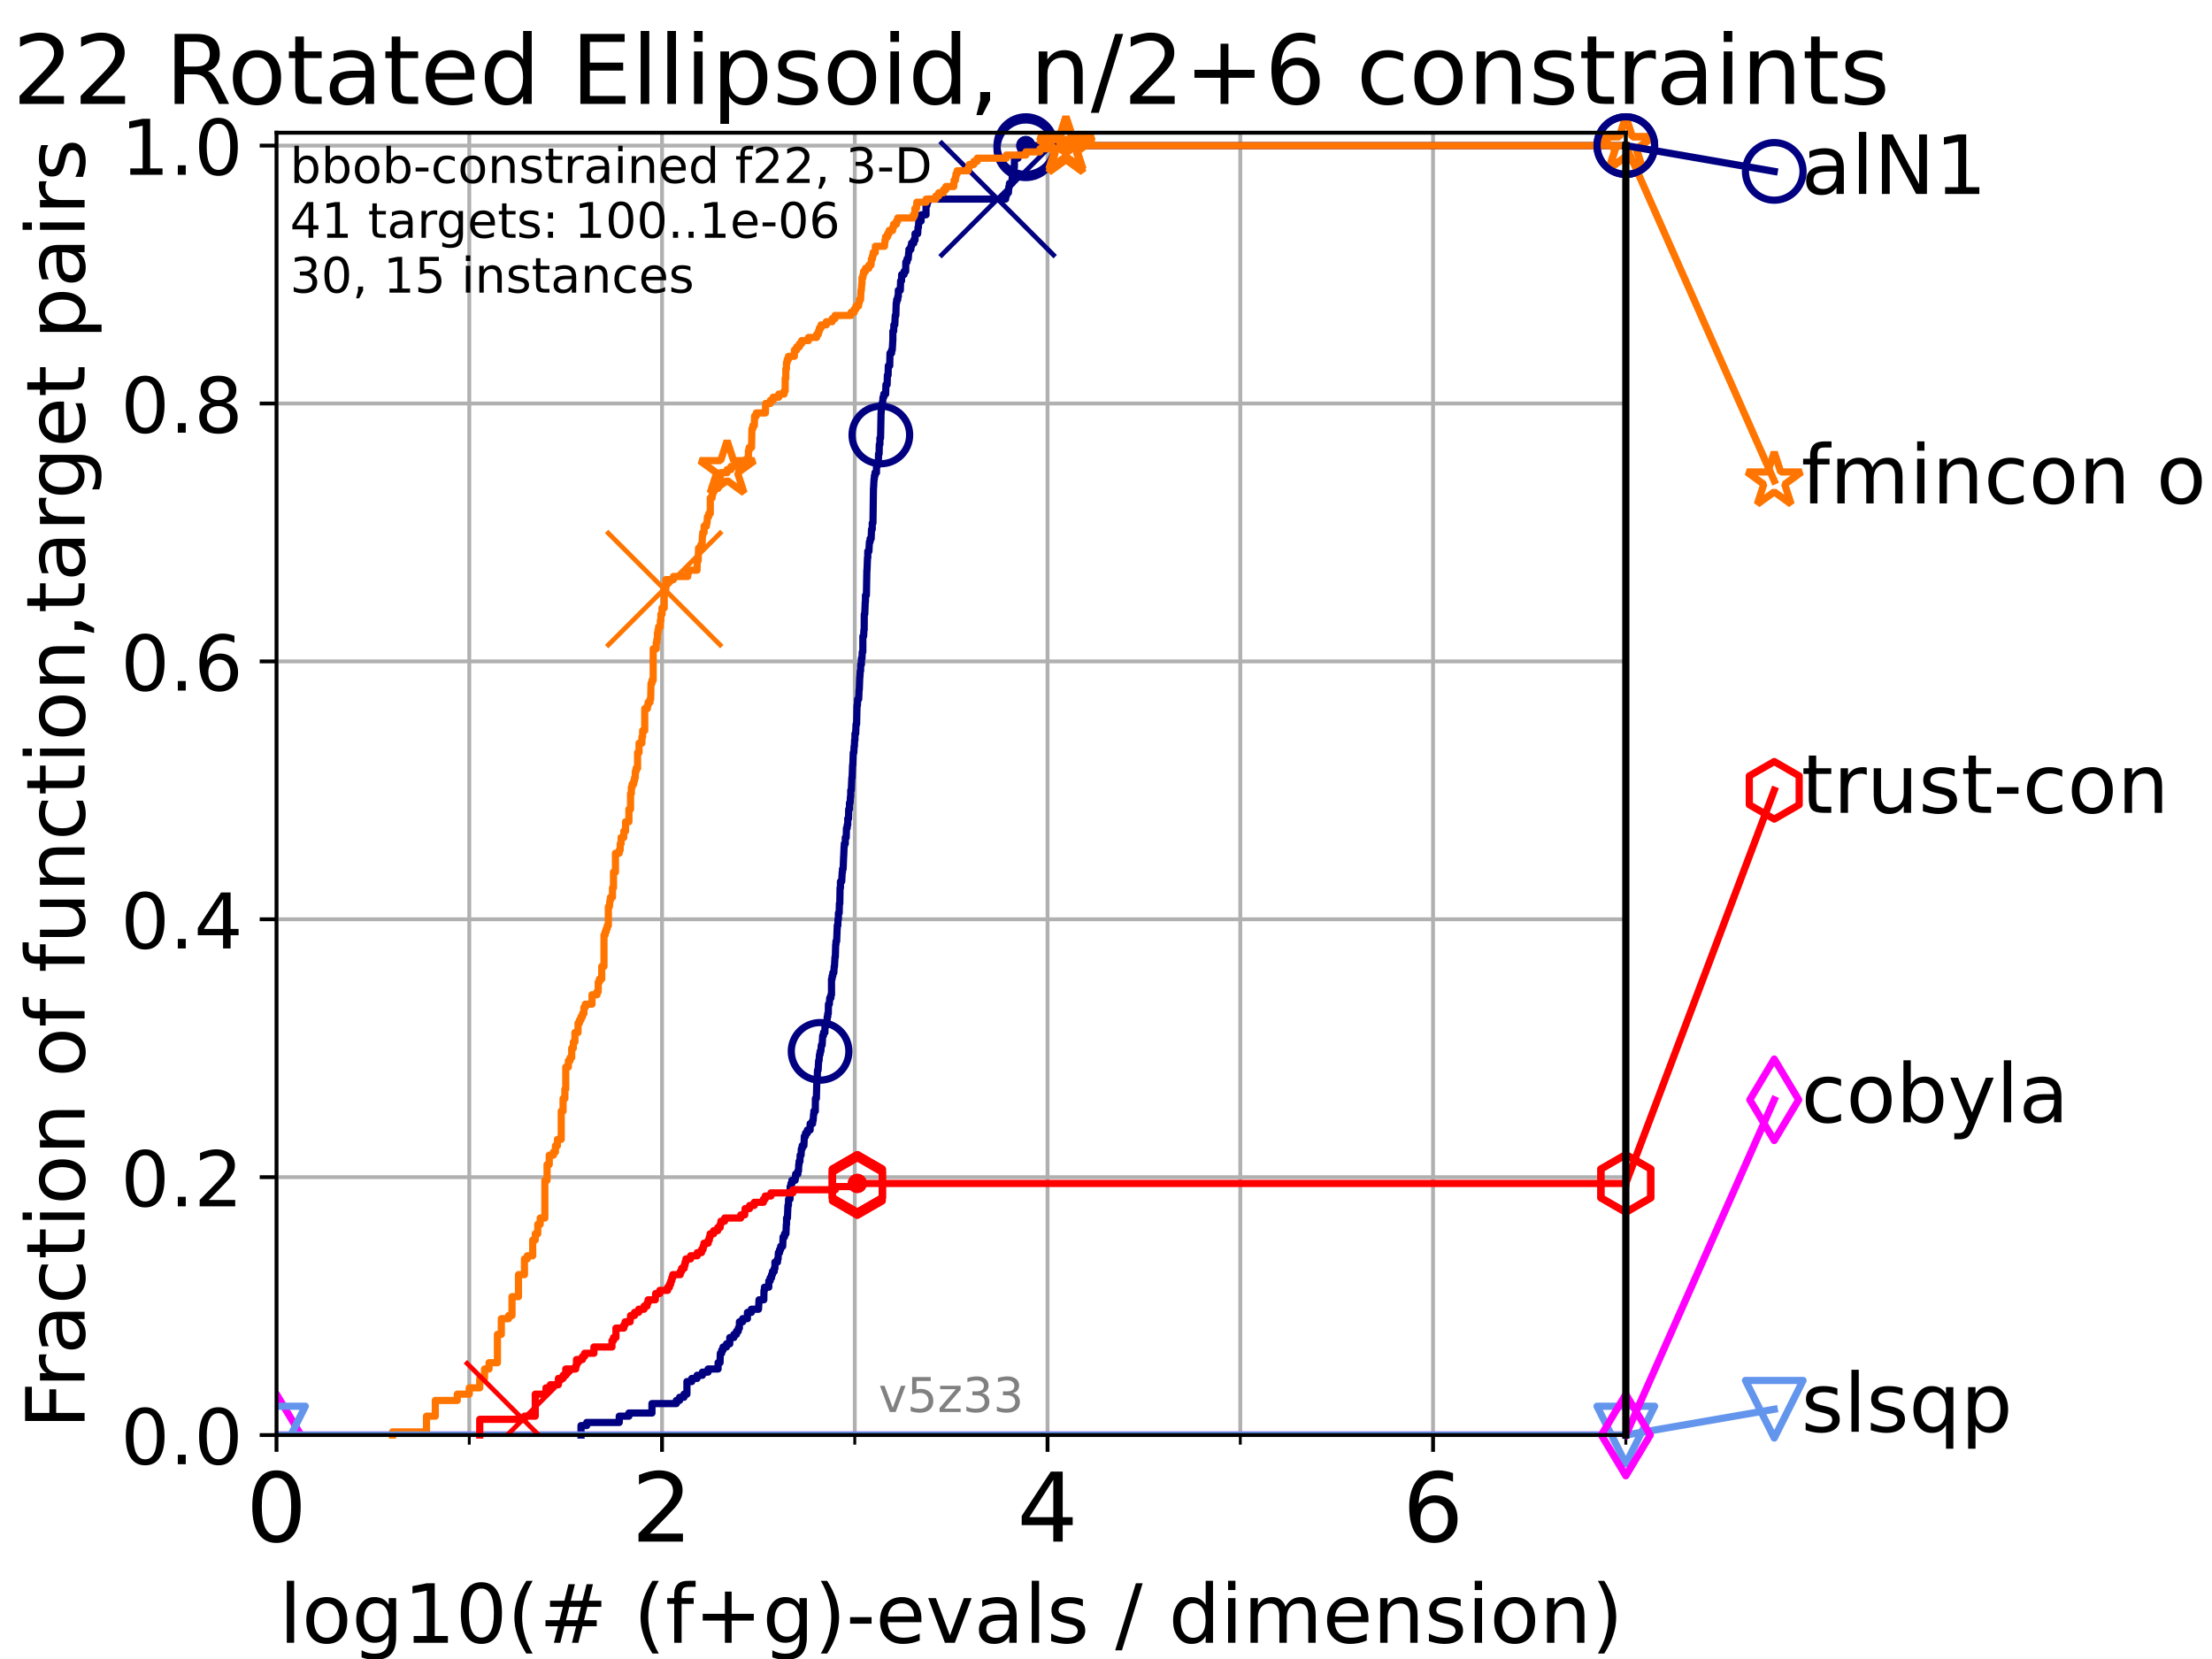 <?xml version="1.0" encoding="utf-8" standalone="no"?>
<!DOCTYPE svg PUBLIC "-//W3C//DTD SVG 1.1//EN"
  "http://www.w3.org/Graphics/SVG/1.1/DTD/svg11.dtd">
<!-- Created with matplotlib (https://matplotlib.org/) -->
<svg height="345.6pt" version="1.1" viewBox="0 0 460.8 345.6" width="460.8pt" xmlns="http://www.w3.org/2000/svg" xmlns:xlink="http://www.w3.org/1999/xlink">
 <defs>
  <style type="text/css">*{stroke-linecap:butt;stroke-linejoin:round;}</style>
 </defs>
 <g id="figure_1">
  <g id="patch_1">
   <path d="M 0 345.6 
L 460.8 345.6 
L 460.8 0 
L 0 0 
z
" style="fill:#ffffff;"/>
  </g>
  <g id="axes_1">
   <g id="patch_2">
    <path d="M 57.6 298.944 
L 338.688 298.944 
L 338.688 27.648 
L 57.6 27.648 
z
" style="fill:#ffffff;"/>
   </g>
   <g id="matplotlib.axis_1">
    <g id="xtick_1">
     <g id="line2d_1">
      <path clip-path="url(#p36cd936084)" d="M 57.6 298.944 
L 57.6 27.648 
" style="fill:none;stroke:#b0b0b0;stroke-linecap:square;stroke-width:0.8;"/>
     </g>
     <g id="line2d_2">
      <defs>
       <path d="M 0 0 
L 0 3.5 
" id="m3c6c28ad4b" style="stroke:#000000;stroke-width:0.8;"/>
      </defs>
      <g>
       <use style="stroke:#000000;stroke-width:0.8;" x="57.6" xlink:href="#m3c6c28ad4b" y="298.944"/>
      </g>
     </g>
     <g id="text_1">
      <!-- 0 -->
      <g transform="translate(51.237 321.141)scale(0.2 -0.2)">
       <defs>
        <path d="M 31.781 66.406 
Q 24.172 66.406 20.328 58.906 
Q 16.5 51.422 16.5 36.375 
Q 16.5 21.391 20.328 13.891 
Q 24.172 6.391 31.781 6.391 
Q 39.453 6.391 43.281 13.891 
Q 47.125 21.391 47.125 36.375 
Q 47.125 51.422 43.281 58.906 
Q 39.453 66.406 31.781 66.406 
z
M 31.781 74.219 
Q 44.047 74.219 50.516 64.516 
Q 56.984 54.828 56.984 36.375 
Q 56.984 17.969 50.516 8.266 
Q 44.047 -1.422 31.781 -1.422 
Q 19.531 -1.422 13.062 8.266 
Q 6.594 17.969 6.594 36.375 
Q 6.594 54.828 13.062 64.516 
Q 19.531 74.219 31.781 74.219 
z
" id="DejaVuSans-48"/>
       </defs>
       <use xlink:href="#DejaVuSans-48"/>
      </g>
     </g>
    </g>
    <g id="xtick_2">
     <g id="line2d_3">
      <path clip-path="url(#p36cd936084)" d="M 137.911 298.944 
L 137.911 27.648 
" style="fill:none;stroke:#b0b0b0;stroke-linecap:square;stroke-width:0.8;"/>
     </g>
     <g id="line2d_4">
      <g>
       <use style="stroke:#000000;stroke-width:0.8;" x="137.911" xlink:href="#m3c6c28ad4b" y="298.944"/>
      </g>
     </g>
     <g id="text_2">
      <!-- 2 -->
      <g transform="translate(131.548 321.141)scale(0.2 -0.2)">
       <defs>
        <path d="M 19.188 8.297 
L 53.609 8.297 
L 53.609 0 
L 7.328 0 
L 7.328 8.297 
Q 12.938 14.109 22.625 23.891 
Q 32.328 33.688 34.812 36.531 
Q 39.547 41.844 41.422 45.531 
Q 43.312 49.219 43.312 52.781 
Q 43.312 58.594 39.234 62.25 
Q 35.156 65.922 28.609 65.922 
Q 23.969 65.922 18.812 64.312 
Q 13.672 62.703 7.812 59.422 
L 7.812 69.391 
Q 13.766 71.781 18.938 73 
Q 24.125 74.219 28.422 74.219 
Q 39.75 74.219 46.484 68.547 
Q 53.219 62.891 53.219 53.422 
Q 53.219 48.922 51.531 44.891 
Q 49.859 40.875 45.406 35.406 
Q 44.188 33.984 37.641 27.219 
Q 31.109 20.453 19.188 8.297 
z
" id="DejaVuSans-50"/>
       </defs>
       <use xlink:href="#DejaVuSans-50"/>
      </g>
     </g>
    </g>
    <g id="xtick_3">
     <g id="line2d_5">
      <path clip-path="url(#p36cd936084)" d="M 218.222 298.944 
L 218.222 27.648 
" style="fill:none;stroke:#b0b0b0;stroke-linecap:square;stroke-width:0.8;"/>
     </g>
     <g id="line2d_6">
      <g>
       <use style="stroke:#000000;stroke-width:0.8;" x="218.222" xlink:href="#m3c6c28ad4b" y="298.944"/>
      </g>
     </g>
     <g id="text_3">
      <!-- 4 -->
      <g transform="translate(211.859 321.141)scale(0.2 -0.2)">
       <defs>
        <path d="M 37.797 64.312 
L 12.891 25.391 
L 37.797 25.391 
z
M 35.203 72.906 
L 47.609 72.906 
L 47.609 25.391 
L 58.016 25.391 
L 58.016 17.188 
L 47.609 17.188 
L 47.609 0 
L 37.797 0 
L 37.797 17.188 
L 4.891 17.188 
L 4.891 26.703 
z
" id="DejaVuSans-52"/>
       </defs>
       <use xlink:href="#DejaVuSans-52"/>
      </g>
     </g>
    </g>
    <g id="xtick_4">
     <g id="line2d_7">
      <path clip-path="url(#p36cd936084)" d="M 298.533 298.944 
L 298.533 27.648 
" style="fill:none;stroke:#b0b0b0;stroke-linecap:square;stroke-width:0.8;"/>
     </g>
     <g id="line2d_8">
      <g>
       <use style="stroke:#000000;stroke-width:0.8;" x="298.533" xlink:href="#m3c6c28ad4b" y="298.944"/>
      </g>
     </g>
     <g id="text_4">
      <!-- 6 -->
      <g transform="translate(292.17 321.141)scale(0.2 -0.2)">
       <defs>
        <path d="M 33.016 40.375 
Q 26.375 40.375 22.484 35.828 
Q 18.609 31.297 18.609 23.391 
Q 18.609 15.531 22.484 10.953 
Q 26.375 6.391 33.016 6.391 
Q 39.656 6.391 43.531 10.953 
Q 47.406 15.531 47.406 23.391 
Q 47.406 31.297 43.531 35.828 
Q 39.656 40.375 33.016 40.375 
z
M 52.594 71.297 
L 52.594 62.312 
Q 48.875 64.062 45.094 64.984 
Q 41.312 65.922 37.594 65.922 
Q 27.828 65.922 22.672 59.328 
Q 17.531 52.734 16.797 39.406 
Q 19.672 43.656 24.016 45.922 
Q 28.375 48.188 33.594 48.188 
Q 44.578 48.188 50.953 41.516 
Q 57.328 34.859 57.328 23.391 
Q 57.328 12.156 50.688 5.359 
Q 44.047 -1.422 33.016 -1.422 
Q 20.359 -1.422 13.672 8.266 
Q 6.984 17.969 6.984 36.375 
Q 6.984 53.656 15.188 63.938 
Q 23.391 74.219 37.203 74.219 
Q 40.922 74.219 44.703 73.484 
Q 48.484 72.75 52.594 71.297 
z
" id="DejaVuSans-54"/>
       </defs>
       <use xlink:href="#DejaVuSans-54"/>
      </g>
     </g>
    </g>
    <g id="xtick_5">
     <g id="line2d_9">
      <path clip-path="url(#p36cd936084)" d="M 97.755 298.944 
L 97.755 27.648 
" style="fill:none;stroke:#b0b0b0;stroke-linecap:square;stroke-width:0.8;"/>
     </g>
     <g id="line2d_10">
      <defs>
       <path d="M 0 0 
L 0 2 
" id="md5cd212bac" style="stroke:#000000;stroke-width:0.6;"/>
      </defs>
      <g>
       <use style="stroke:#000000;stroke-width:0.6;" x="97.755" xlink:href="#md5cd212bac" y="298.944"/>
      </g>
     </g>
    </g>
    <g id="xtick_6">
     <g id="line2d_11">
      <path clip-path="url(#p36cd936084)" d="M 178.066 298.944 
L 178.066 27.648 
" style="fill:none;stroke:#b0b0b0;stroke-linecap:square;stroke-width:0.8;"/>
     </g>
     <g id="line2d_12">
      <g>
       <use style="stroke:#000000;stroke-width:0.6;" x="178.066" xlink:href="#md5cd212bac" y="298.944"/>
      </g>
     </g>
    </g>
    <g id="xtick_7">
     <g id="line2d_13">
      <path clip-path="url(#p36cd936084)" d="M 258.377 298.944 
L 258.377 27.648 
" style="fill:none;stroke:#b0b0b0;stroke-linecap:square;stroke-width:0.8;"/>
     </g>
     <g id="line2d_14">
      <g>
       <use style="stroke:#000000;stroke-width:0.6;" x="258.377" xlink:href="#md5cd212bac" y="298.944"/>
      </g>
     </g>
    </g>
    <g id="xtick_8">
     <g id="line2d_15">
      <path clip-path="url(#p36cd936084)" d="M 338.688 298.944 
L 338.688 27.648 
" style="fill:none;stroke:#b0b0b0;stroke-linecap:square;stroke-width:0.8;"/>
     </g>
     <g id="line2d_16">
      <g>
       <use style="stroke:#000000;stroke-width:0.6;" x="338.688" xlink:href="#md5cd212bac" y="298.944"/>
      </g>
     </g>
    </g>
    <g id="text_5">
     <!-- log10(# (f+g)-evals / dimension) -->
     <g transform="translate(58.145 342.218)scale(0.17 -0.17)">
      <defs>
       <path d="M 9.422 75.984 
L 18.406 75.984 
L 18.406 0 
L 9.422 0 
z
" id="DejaVuSans-108"/>
       <path d="M 30.609 48.391 
Q 23.391 48.391 19.188 42.75 
Q 14.984 37.109 14.984 27.297 
Q 14.984 17.484 19.156 11.844 
Q 23.344 6.203 30.609 6.203 
Q 37.797 6.203 41.984 11.859 
Q 46.188 17.531 46.188 27.297 
Q 46.188 37.016 41.984 42.703 
Q 37.797 48.391 30.609 48.391 
z
M 30.609 56 
Q 42.328 56 49.016 48.375 
Q 55.719 40.766 55.719 27.297 
Q 55.719 13.875 49.016 6.219 
Q 42.328 -1.422 30.609 -1.422 
Q 18.844 -1.422 12.172 6.219 
Q 5.516 13.875 5.516 27.297 
Q 5.516 40.766 12.172 48.375 
Q 18.844 56 30.609 56 
z
" id="DejaVuSans-111"/>
       <path d="M 45.406 27.984 
Q 45.406 37.75 41.375 43.109 
Q 37.359 48.484 30.078 48.484 
Q 22.859 48.484 18.828 43.109 
Q 14.797 37.75 14.797 27.984 
Q 14.797 18.266 18.828 12.891 
Q 22.859 7.516 30.078 7.516 
Q 37.359 7.516 41.375 12.891 
Q 45.406 18.266 45.406 27.984 
z
M 54.391 6.781 
Q 54.391 -7.172 48.188 -13.984 
Q 42 -20.797 29.203 -20.797 
Q 24.469 -20.797 20.266 -20.094 
Q 16.062 -19.391 12.109 -17.922 
L 12.109 -9.188 
Q 16.062 -11.328 19.922 -12.344 
Q 23.781 -13.375 27.781 -13.375 
Q 36.625 -13.375 41.016 -8.766 
Q 45.406 -4.156 45.406 5.172 
L 45.406 9.625 
Q 42.625 4.781 38.281 2.391 
Q 33.938 0 27.875 0 
Q 17.828 0 11.672 7.656 
Q 5.516 15.328 5.516 27.984 
Q 5.516 40.672 11.672 48.328 
Q 17.828 56 27.875 56 
Q 33.938 56 38.281 53.609 
Q 42.625 51.219 45.406 46.391 
L 45.406 54.688 
L 54.391 54.688 
z
" id="DejaVuSans-103"/>
       <path d="M 12.406 8.297 
L 28.516 8.297 
L 28.516 63.922 
L 10.984 60.406 
L 10.984 69.391 
L 28.422 72.906 
L 38.281 72.906 
L 38.281 8.297 
L 54.391 8.297 
L 54.391 0 
L 12.406 0 
z
" id="DejaVuSans-49"/>
       <path d="M 31 75.875 
Q 24.469 64.656 21.281 53.656 
Q 18.109 42.672 18.109 31.391 
Q 18.109 20.125 21.312 9.062 
Q 24.516 -2 31 -13.188 
L 23.188 -13.188 
Q 15.875 -1.703 12.234 9.375 
Q 8.594 20.453 8.594 31.391 
Q 8.594 42.281 12.203 53.312 
Q 15.828 64.359 23.188 75.875 
z
" id="DejaVuSans-40"/>
       <path d="M 51.125 44 
L 36.922 44 
L 32.812 27.688 
L 47.125 27.688 
z
M 43.797 71.781 
L 38.719 51.516 
L 52.984 51.516 
L 58.109 71.781 
L 65.922 71.781 
L 60.891 51.516 
L 76.125 51.516 
L 76.125 44 
L 58.984 44 
L 54.984 27.688 
L 70.516 27.688 
L 70.516 20.219 
L 53.078 20.219 
L 48 0 
L 40.188 0 
L 45.219 20.219 
L 30.906 20.219 
L 25.875 0 
L 18.016 0 
L 23.094 20.219 
L 7.719 20.219 
L 7.719 27.688 
L 24.906 27.688 
L 29 44 
L 13.281 44 
L 13.281 51.516 
L 30.906 51.516 
L 35.891 71.781 
z
" id="DejaVuSans-35"/>
       <path id="DejaVuSans-32"/>
       <path d="M 37.109 75.984 
L 37.109 68.5 
L 28.516 68.5 
Q 23.688 68.5 21.797 66.547 
Q 19.922 64.594 19.922 59.516 
L 19.922 54.688 
L 34.719 54.688 
L 34.719 47.703 
L 19.922 47.703 
L 19.922 0 
L 10.891 0 
L 10.891 47.703 
L 2.297 47.703 
L 2.297 54.688 
L 10.891 54.688 
L 10.891 58.5 
Q 10.891 67.625 15.141 71.797 
Q 19.391 75.984 28.609 75.984 
z
" id="DejaVuSans-102"/>
       <path d="M 46 62.703 
L 46 35.5 
L 73.188 35.5 
L 73.188 27.203 
L 46 27.203 
L 46 0 
L 37.797 0 
L 37.797 27.203 
L 10.594 27.203 
L 10.594 35.5 
L 37.797 35.5 
L 37.797 62.703 
z
" id="DejaVuSans-43"/>
       <path d="M 8.016 75.875 
L 15.828 75.875 
Q 23.141 64.359 26.781 53.312 
Q 30.422 42.281 30.422 31.391 
Q 30.422 20.453 26.781 9.375 
Q 23.141 -1.703 15.828 -13.188 
L 8.016 -13.188 
Q 14.5 -2 17.703 9.062 
Q 20.906 20.125 20.906 31.391 
Q 20.906 42.672 17.703 53.656 
Q 14.5 64.656 8.016 75.875 
z
" id="DejaVuSans-41"/>
       <path d="M 4.891 31.391 
L 31.203 31.391 
L 31.203 23.391 
L 4.891 23.391 
z
" id="DejaVuSans-45"/>
       <path d="M 56.203 29.594 
L 56.203 25.203 
L 14.891 25.203 
Q 15.484 15.922 20.484 11.062 
Q 25.484 6.203 34.422 6.203 
Q 39.594 6.203 44.453 7.469 
Q 49.312 8.734 54.109 11.281 
L 54.109 2.781 
Q 49.266 0.734 44.188 -0.344 
Q 39.109 -1.422 33.891 -1.422 
Q 20.797 -1.422 13.156 6.188 
Q 5.516 13.812 5.516 26.812 
Q 5.516 40.234 12.766 48.109 
Q 20.016 56 32.328 56 
Q 43.359 56 49.781 48.891 
Q 56.203 41.797 56.203 29.594 
z
M 47.219 32.234 
Q 47.125 39.594 43.094 43.984 
Q 39.062 48.391 32.422 48.391 
Q 24.906 48.391 20.391 44.141 
Q 15.875 39.891 15.188 32.172 
z
" id="DejaVuSans-101"/>
       <path d="M 2.984 54.688 
L 12.5 54.688 
L 29.594 8.797 
L 46.688 54.688 
L 56.203 54.688 
L 35.688 0 
L 23.484 0 
z
" id="DejaVuSans-118"/>
       <path d="M 34.281 27.484 
Q 23.391 27.484 19.188 25 
Q 14.984 22.516 14.984 16.5 
Q 14.984 11.719 18.141 8.906 
Q 21.297 6.109 26.703 6.109 
Q 34.188 6.109 38.703 11.406 
Q 43.219 16.703 43.219 25.484 
L 43.219 27.484 
z
M 52.203 31.203 
L 52.203 0 
L 43.219 0 
L 43.219 8.297 
Q 40.141 3.328 35.547 0.953 
Q 30.953 -1.422 24.312 -1.422 
Q 15.922 -1.422 10.953 3.297 
Q 6 8.016 6 15.922 
Q 6 25.141 12.172 29.828 
Q 18.359 34.516 30.609 34.516 
L 43.219 34.516 
L 43.219 35.406 
Q 43.219 41.609 39.141 45 
Q 35.062 48.391 27.688 48.391 
Q 23 48.391 18.547 47.266 
Q 14.109 46.141 10.016 43.891 
L 10.016 52.203 
Q 14.938 54.109 19.578 55.047 
Q 24.219 56 28.609 56 
Q 40.484 56 46.344 49.844 
Q 52.203 43.703 52.203 31.203 
z
" id="DejaVuSans-97"/>
       <path d="M 44.281 53.078 
L 44.281 44.578 
Q 40.484 46.531 36.375 47.5 
Q 32.281 48.484 27.875 48.484 
Q 21.188 48.484 17.844 46.438 
Q 14.5 44.391 14.5 40.281 
Q 14.5 37.156 16.891 35.375 
Q 19.281 33.594 26.516 31.984 
L 29.594 31.297 
Q 39.156 29.25 43.188 25.516 
Q 47.219 21.781 47.219 15.094 
Q 47.219 7.469 41.188 3.016 
Q 35.156 -1.422 24.609 -1.422 
Q 20.219 -1.422 15.453 -0.562 
Q 10.688 0.297 5.422 2 
L 5.422 11.281 
Q 10.406 8.688 15.234 7.391 
Q 20.062 6.109 24.812 6.109 
Q 31.156 6.109 34.562 8.281 
Q 37.984 10.453 37.984 14.406 
Q 37.984 18.062 35.516 20.016 
Q 33.062 21.969 24.703 23.781 
L 21.578 24.516 
Q 13.234 26.266 9.516 29.906 
Q 5.812 33.547 5.812 39.891 
Q 5.812 47.609 11.281 51.797 
Q 16.75 56 26.812 56 
Q 31.781 56 36.172 55.266 
Q 40.578 54.547 44.281 53.078 
z
" id="DejaVuSans-115"/>
       <path d="M 25.391 72.906 
L 33.688 72.906 
L 8.297 -9.281 
L 0 -9.281 
z
" id="DejaVuSans-47"/>
       <path d="M 45.406 46.391 
L 45.406 75.984 
L 54.391 75.984 
L 54.391 0 
L 45.406 0 
L 45.406 8.203 
Q 42.578 3.328 38.25 0.953 
Q 33.938 -1.422 27.875 -1.422 
Q 17.969 -1.422 11.734 6.484 
Q 5.516 14.406 5.516 27.297 
Q 5.516 40.188 11.734 48.094 
Q 17.969 56 27.875 56 
Q 33.938 56 38.25 53.625 
Q 42.578 51.266 45.406 46.391 
z
M 14.797 27.297 
Q 14.797 17.391 18.875 11.75 
Q 22.953 6.109 30.078 6.109 
Q 37.203 6.109 41.297 11.75 
Q 45.406 17.391 45.406 27.297 
Q 45.406 37.203 41.297 42.844 
Q 37.203 48.484 30.078 48.484 
Q 22.953 48.484 18.875 42.844 
Q 14.797 37.203 14.797 27.297 
z
" id="DejaVuSans-100"/>
       <path d="M 9.422 54.688 
L 18.406 54.688 
L 18.406 0 
L 9.422 0 
z
M 9.422 75.984 
L 18.406 75.984 
L 18.406 64.594 
L 9.422 64.594 
z
" id="DejaVuSans-105"/>
       <path d="M 52 44.188 
Q 55.375 50.25 60.062 53.125 
Q 64.75 56 71.094 56 
Q 79.641 56 84.281 50.016 
Q 88.922 44.047 88.922 33.016 
L 88.922 0 
L 79.891 0 
L 79.891 32.719 
Q 79.891 40.578 77.094 44.375 
Q 74.312 48.188 68.609 48.188 
Q 61.625 48.188 57.562 43.547 
Q 53.516 38.922 53.516 30.906 
L 53.516 0 
L 44.484 0 
L 44.484 32.719 
Q 44.484 40.625 41.703 44.406 
Q 38.922 48.188 33.109 48.188 
Q 26.219 48.188 22.156 43.531 
Q 18.109 38.875 18.109 30.906 
L 18.109 0 
L 9.078 0 
L 9.078 54.688 
L 18.109 54.688 
L 18.109 46.188 
Q 21.188 51.219 25.484 53.609 
Q 29.781 56 35.688 56 
Q 41.656 56 45.828 52.969 
Q 50 49.953 52 44.188 
z
" id="DejaVuSans-109"/>
       <path d="M 54.891 33.016 
L 54.891 0 
L 45.906 0 
L 45.906 32.719 
Q 45.906 40.484 42.875 44.328 
Q 39.844 48.188 33.797 48.188 
Q 26.516 48.188 22.312 43.547 
Q 18.109 38.922 18.109 30.906 
L 18.109 0 
L 9.078 0 
L 9.078 54.688 
L 18.109 54.688 
L 18.109 46.188 
Q 21.344 51.125 25.703 53.562 
Q 30.078 56 35.797 56 
Q 45.219 56 50.047 50.172 
Q 54.891 44.344 54.891 33.016 
z
" id="DejaVuSans-110"/>
      </defs>
      <use xlink:href="#DejaVuSans-108"/>
      <use x="27.783" xlink:href="#DejaVuSans-111"/>
      <use x="88.965" xlink:href="#DejaVuSans-103"/>
      <use x="152.441" xlink:href="#DejaVuSans-49"/>
      <use x="216.064" xlink:href="#DejaVuSans-48"/>
      <use x="279.688" xlink:href="#DejaVuSans-40"/>
      <use x="318.701" xlink:href="#DejaVuSans-35"/>
      <use x="402.49" xlink:href="#DejaVuSans-32"/>
      <use x="434.277" xlink:href="#DejaVuSans-40"/>
      <use x="473.291" xlink:href="#DejaVuSans-102"/>
      <use x="508.496" xlink:href="#DejaVuSans-43"/>
      <use x="592.285" xlink:href="#DejaVuSans-103"/>
      <use x="655.762" xlink:href="#DejaVuSans-41"/>
      <use x="694.775" xlink:href="#DejaVuSans-45"/>
      <use x="730.859" xlink:href="#DejaVuSans-101"/>
      <use x="792.383" xlink:href="#DejaVuSans-118"/>
      <use x="851.562" xlink:href="#DejaVuSans-97"/>
      <use x="912.842" xlink:href="#DejaVuSans-108"/>
      <use x="940.625" xlink:href="#DejaVuSans-115"/>
      <use x="992.725" xlink:href="#DejaVuSans-32"/>
      <use x="1024.512" xlink:href="#DejaVuSans-47"/>
      <use x="1058.203" xlink:href="#DejaVuSans-32"/>
      <use x="1089.99" xlink:href="#DejaVuSans-100"/>
      <use x="1153.467" xlink:href="#DejaVuSans-105"/>
      <use x="1181.25" xlink:href="#DejaVuSans-109"/>
      <use x="1278.662" xlink:href="#DejaVuSans-101"/>
      <use x="1340.186" xlink:href="#DejaVuSans-110"/>
      <use x="1403.564" xlink:href="#DejaVuSans-115"/>
      <use x="1455.664" xlink:href="#DejaVuSans-105"/>
      <use x="1483.447" xlink:href="#DejaVuSans-111"/>
      <use x="1544.629" xlink:href="#DejaVuSans-110"/>
      <use x="1608.008" xlink:href="#DejaVuSans-41"/>
     </g>
    </g>
   </g>
   <g id="matplotlib.axis_2">
    <g id="ytick_1">
     <g id="line2d_17">
      <path clip-path="url(#p36cd936084)" d="M 57.6 298.944 
L 338.688 298.944 
" style="fill:none;stroke:#b0b0b0;stroke-linecap:square;stroke-width:0.8;"/>
     </g>
     <g id="line2d_18">
      <defs>
       <path d="M 0 0 
L -3.5 0 
" id="m5854acb3a7" style="stroke:#000000;stroke-width:0.8;"/>
      </defs>
      <g>
       <use style="stroke:#000000;stroke-width:0.8;" x="57.6" xlink:href="#m5854acb3a7" y="298.944"/>
      </g>
     </g>
     <g id="text_6">
      <!-- 0.0 -->
      <g transform="translate(25.155 305.023)scale(0.16 -0.16)">
       <defs>
        <path d="M 10.688 12.406 
L 21 12.406 
L 21 0 
L 10.688 0 
z
" id="DejaVuSans-46"/>
       </defs>
       <use xlink:href="#DejaVuSans-48"/>
       <use x="63.623" xlink:href="#DejaVuSans-46"/>
       <use x="95.41" xlink:href="#DejaVuSans-48"/>
      </g>
     </g>
    </g>
    <g id="ytick_2">
     <g id="line2d_19">
      <path clip-path="url(#p36cd936084)" d="M 57.6 245.222 
L 338.688 245.222 
" style="fill:none;stroke:#b0b0b0;stroke-linecap:square;stroke-width:0.8;"/>
     </g>
     <g id="line2d_20">
      <g>
       <use style="stroke:#000000;stroke-width:0.8;" x="57.6" xlink:href="#m5854acb3a7" y="245.222"/>
      </g>
     </g>
     <g id="text_7">
      <!-- 0.2 -->
      <g transform="translate(25.155 251.301)scale(0.16 -0.16)">
       <use xlink:href="#DejaVuSans-48"/>
       <use x="63.623" xlink:href="#DejaVuSans-46"/>
       <use x="95.41" xlink:href="#DejaVuSans-50"/>
      </g>
     </g>
    </g>
    <g id="ytick_3">
     <g id="line2d_21">
      <path clip-path="url(#p36cd936084)" d="M 57.6 191.5 
L 338.688 191.5 
" style="fill:none;stroke:#b0b0b0;stroke-linecap:square;stroke-width:0.8;"/>
     </g>
     <g id="line2d_22">
      <g>
       <use style="stroke:#000000;stroke-width:0.8;" x="57.6" xlink:href="#m5854acb3a7" y="191.5"/>
      </g>
     </g>
     <g id="text_8">
      <!-- 0.4 -->
      <g transform="translate(25.155 197.579)scale(0.16 -0.16)">
       <use xlink:href="#DejaVuSans-48"/>
       <use x="63.623" xlink:href="#DejaVuSans-46"/>
       <use x="95.41" xlink:href="#DejaVuSans-52"/>
      </g>
     </g>
    </g>
    <g id="ytick_4">
     <g id="line2d_23">
      <path clip-path="url(#p36cd936084)" d="M 57.6 137.778 
L 338.688 137.778 
" style="fill:none;stroke:#b0b0b0;stroke-linecap:square;stroke-width:0.8;"/>
     </g>
     <g id="line2d_24">
      <g>
       <use style="stroke:#000000;stroke-width:0.8;" x="57.6" xlink:href="#m5854acb3a7" y="137.778"/>
      </g>
     </g>
     <g id="text_9">
      <!-- 0.6 -->
      <g transform="translate(25.155 143.857)scale(0.16 -0.16)">
       <use xlink:href="#DejaVuSans-48"/>
       <use x="63.623" xlink:href="#DejaVuSans-46"/>
       <use x="95.41" xlink:href="#DejaVuSans-54"/>
      </g>
     </g>
    </g>
    <g id="ytick_5">
     <g id="line2d_25">
      <path clip-path="url(#p36cd936084)" d="M 57.6 84.056 
L 338.688 84.056 
" style="fill:none;stroke:#b0b0b0;stroke-linecap:square;stroke-width:0.8;"/>
     </g>
     <g id="line2d_26">
      <g>
       <use style="stroke:#000000;stroke-width:0.8;" x="57.6" xlink:href="#m5854acb3a7" y="84.056"/>
      </g>
     </g>
     <g id="text_10">
      <!-- 0.8 -->
      <g transform="translate(25.155 90.135)scale(0.16 -0.16)">
       <defs>
        <path d="M 31.781 34.625 
Q 24.75 34.625 20.719 30.859 
Q 16.703 27.094 16.703 20.516 
Q 16.703 13.922 20.719 10.156 
Q 24.75 6.391 31.781 6.391 
Q 38.812 6.391 42.859 10.172 
Q 46.922 13.969 46.922 20.516 
Q 46.922 27.094 42.891 30.859 
Q 38.875 34.625 31.781 34.625 
z
M 21.922 38.812 
Q 15.578 40.375 12.031 44.719 
Q 8.5 49.078 8.5 55.328 
Q 8.5 64.062 14.719 69.141 
Q 20.953 74.219 31.781 74.219 
Q 42.672 74.219 48.875 69.141 
Q 55.078 64.062 55.078 55.328 
Q 55.078 49.078 51.531 44.719 
Q 48 40.375 41.703 38.812 
Q 48.828 37.156 52.797 32.312 
Q 56.781 27.484 56.781 20.516 
Q 56.781 9.906 50.312 4.234 
Q 43.844 -1.422 31.781 -1.422 
Q 19.734 -1.422 13.25 4.234 
Q 6.781 9.906 6.781 20.516 
Q 6.781 27.484 10.781 32.312 
Q 14.797 37.156 21.922 38.812 
z
M 18.312 54.391 
Q 18.312 48.734 21.844 45.562 
Q 25.391 42.391 31.781 42.391 
Q 38.141 42.391 41.719 45.562 
Q 45.312 48.734 45.312 54.391 
Q 45.312 60.062 41.719 63.234 
Q 38.141 66.406 31.781 66.406 
Q 25.391 66.406 21.844 63.234 
Q 18.312 60.062 18.312 54.391 
z
" id="DejaVuSans-56"/>
       </defs>
       <use xlink:href="#DejaVuSans-48"/>
       <use x="63.623" xlink:href="#DejaVuSans-46"/>
       <use x="95.41" xlink:href="#DejaVuSans-56"/>
      </g>
     </g>
    </g>
    <g id="ytick_6">
     <g id="line2d_27">
      <path clip-path="url(#p36cd936084)" d="M 57.6 30.334 
L 338.688 30.334 
" style="fill:none;stroke:#b0b0b0;stroke-linecap:square;stroke-width:0.8;"/>
     </g>
     <g id="line2d_28">
      <g>
       <use style="stroke:#000000;stroke-width:0.8;" x="57.6" xlink:href="#m5854acb3a7" y="30.334"/>
      </g>
     </g>
     <g id="text_11">
      <!-- 1.0 -->
      <g transform="translate(25.155 36.413)scale(0.16 -0.16)">
       <use xlink:href="#DejaVuSans-49"/>
       <use x="63.623" xlink:href="#DejaVuSans-46"/>
       <use x="95.41" xlink:href="#DejaVuSans-48"/>
      </g>
     </g>
    </g>
    <g id="text_12">
     <!-- Fraction of function,target pairs -->
     <g transform="translate(17.62 297.681)rotate(-90)scale(0.17 -0.17)">
      <defs>
       <path d="M 9.812 72.906 
L 51.703 72.906 
L 51.703 64.594 
L 19.672 64.594 
L 19.672 43.109 
L 48.578 43.109 
L 48.578 34.812 
L 19.672 34.812 
L 19.672 0 
L 9.812 0 
z
" id="DejaVuSans-70"/>
       <path d="M 41.109 46.297 
Q 39.594 47.172 37.812 47.578 
Q 36.031 48 33.891 48 
Q 26.266 48 22.188 43.047 
Q 18.109 38.094 18.109 28.812 
L 18.109 0 
L 9.078 0 
L 9.078 54.688 
L 18.109 54.688 
L 18.109 46.188 
Q 20.953 51.172 25.484 53.578 
Q 30.031 56 36.531 56 
Q 37.453 56 38.578 55.875 
Q 39.703 55.766 41.062 55.516 
z
" id="DejaVuSans-114"/>
       <path d="M 48.781 52.594 
L 48.781 44.188 
Q 44.969 46.297 41.141 47.344 
Q 37.312 48.391 33.406 48.391 
Q 24.656 48.391 19.812 42.844 
Q 14.984 37.312 14.984 27.297 
Q 14.984 17.281 19.812 11.734 
Q 24.656 6.203 33.406 6.203 
Q 37.312 6.203 41.141 7.25 
Q 44.969 8.297 48.781 10.406 
L 48.781 2.094 
Q 45.016 0.344 40.984 -0.531 
Q 36.969 -1.422 32.422 -1.422 
Q 20.062 -1.422 12.781 6.344 
Q 5.516 14.109 5.516 27.297 
Q 5.516 40.672 12.859 48.328 
Q 20.219 56 33.016 56 
Q 37.156 56 41.109 55.141 
Q 45.062 54.297 48.781 52.594 
z
" id="DejaVuSans-99"/>
       <path d="M 18.312 70.219 
L 18.312 54.688 
L 36.812 54.688 
L 36.812 47.703 
L 18.312 47.703 
L 18.312 18.016 
Q 18.312 11.328 20.141 9.422 
Q 21.969 7.516 27.594 7.516 
L 36.812 7.516 
L 36.812 0 
L 27.594 0 
Q 17.188 0 13.234 3.875 
Q 9.281 7.766 9.281 18.016 
L 9.281 47.703 
L 2.688 47.703 
L 2.688 54.688 
L 9.281 54.688 
L 9.281 70.219 
z
" id="DejaVuSans-116"/>
       <path d="M 8.5 21.578 
L 8.5 54.688 
L 17.484 54.688 
L 17.484 21.922 
Q 17.484 14.156 20.5 10.266 
Q 23.531 6.391 29.594 6.391 
Q 36.859 6.391 41.078 11.031 
Q 45.312 15.672 45.312 23.688 
L 45.312 54.688 
L 54.297 54.688 
L 54.297 0 
L 45.312 0 
L 45.312 8.406 
Q 42.047 3.422 37.719 1 
Q 33.406 -1.422 27.688 -1.422 
Q 18.266 -1.422 13.375 4.438 
Q 8.5 10.297 8.5 21.578 
z
M 31.109 56 
z
" id="DejaVuSans-117"/>
       <path d="M 11.719 12.406 
L 22.016 12.406 
L 22.016 4 
L 14.016 -11.625 
L 7.719 -11.625 
L 11.719 4 
z
" id="DejaVuSans-44"/>
       <path d="M 18.109 8.203 
L 18.109 -20.797 
L 9.078 -20.797 
L 9.078 54.688 
L 18.109 54.688 
L 18.109 46.391 
Q 20.953 51.266 25.266 53.625 
Q 29.594 56 35.594 56 
Q 45.562 56 51.781 48.094 
Q 58.016 40.188 58.016 27.297 
Q 58.016 14.406 51.781 6.484 
Q 45.562 -1.422 35.594 -1.422 
Q 29.594 -1.422 25.266 0.953 
Q 20.953 3.328 18.109 8.203 
z
M 48.688 27.297 
Q 48.688 37.203 44.609 42.844 
Q 40.531 48.484 33.406 48.484 
Q 26.266 48.484 22.188 42.844 
Q 18.109 37.203 18.109 27.297 
Q 18.109 17.391 22.188 11.75 
Q 26.266 6.109 33.406 6.109 
Q 40.531 6.109 44.609 11.75 
Q 48.688 17.391 48.688 27.297 
z
" id="DejaVuSans-112"/>
      </defs>
      <use xlink:href="#DejaVuSans-70"/>
      <use x="50.27" xlink:href="#DejaVuSans-114"/>
      <use x="91.383" xlink:href="#DejaVuSans-97"/>
      <use x="152.662" xlink:href="#DejaVuSans-99"/>
      <use x="207.643" xlink:href="#DejaVuSans-116"/>
      <use x="246.852" xlink:href="#DejaVuSans-105"/>
      <use x="274.635" xlink:href="#DejaVuSans-111"/>
      <use x="335.816" xlink:href="#DejaVuSans-110"/>
      <use x="399.195" xlink:href="#DejaVuSans-32"/>
      <use x="430.982" xlink:href="#DejaVuSans-111"/>
      <use x="492.164" xlink:href="#DejaVuSans-102"/>
      <use x="527.369" xlink:href="#DejaVuSans-32"/>
      <use x="559.156" xlink:href="#DejaVuSans-102"/>
      <use x="594.361" xlink:href="#DejaVuSans-117"/>
      <use x="657.74" xlink:href="#DejaVuSans-110"/>
      <use x="721.119" xlink:href="#DejaVuSans-99"/>
      <use x="776.1" xlink:href="#DejaVuSans-116"/>
      <use x="815.309" xlink:href="#DejaVuSans-105"/>
      <use x="843.092" xlink:href="#DejaVuSans-111"/>
      <use x="904.273" xlink:href="#DejaVuSans-110"/>
      <use x="967.652" xlink:href="#DejaVuSans-44"/>
      <use x="999.439" xlink:href="#DejaVuSans-116"/>
      <use x="1038.648" xlink:href="#DejaVuSans-97"/>
      <use x="1099.928" xlink:href="#DejaVuSans-114"/>
      <use x="1139.291" xlink:href="#DejaVuSans-103"/>
      <use x="1202.768" xlink:href="#DejaVuSans-101"/>
      <use x="1264.291" xlink:href="#DejaVuSans-116"/>
      <use x="1303.5" xlink:href="#DejaVuSans-32"/>
      <use x="1335.287" xlink:href="#DejaVuSans-112"/>
      <use x="1398.764" xlink:href="#DejaVuSans-97"/>
      <use x="1460.043" xlink:href="#DejaVuSans-105"/>
      <use x="1487.826" xlink:href="#DejaVuSans-114"/>
      <use x="1528.939" xlink:href="#DejaVuSans-115"/>
     </g>
    </g>
   </g>
   <g id="line2d_29">
    <defs>
     <path d="M 0 1.5 
C 0.398 1.5 0.779 1.342 1.061 1.061 
C 1.342 0.779 1.5 0.398 1.5 0 
C 1.5 -0.398 1.342 -0.779 1.061 -1.061 
C 0.779 -1.342 0.398 -1.5 0 -1.5 
C -0.398 -1.5 -0.779 -1.342 -1.061 -1.061 
C -1.342 -0.779 -1.5 -0.398 -1.5 0 
C -1.5 0.398 -1.342 0.779 -1.061 1.061 
C -0.779 1.342 -0.398 1.5 0 1.5 
z
" id="m9e4f383c46" style="stroke:#000080;"/>
    </defs>
    <g>
     <use style="fill:#000080;stroke:#000080;" x="213.697" xlink:href="#m9e4f383c46" y="30.334"/>
     <use style="fill:#000080;stroke:#000080;" x="213.697" xlink:href="#m9e4f383c46" y="30.334"/>
    </g>
   </g>
   <g id="line2d_30">
    <path d="M 121.037 298.944 
L 121.037 296.979 
L 122.22 296.979 
L 122.22 296.323 
L 129.002 296.323 
L 129.002 295.013 
L 131.013 295.013 
L 131.013 294.358 
L 135.813 294.358 
L 135.813 292.393 
L 140.896 292.393 
L 140.896 291.737 
L 141.568 291.737 
L 141.568 291.082 
L 142.486 291.082 
L 142.486 290.427 
L 143.101 290.427 
L 143.101 287.807 
L 144.108 287.807 
L 144.108 287.151 
L 145.213 287.151 
L 145.213 286.496 
L 146.324 286.496 
L 146.324 285.841 
L 147.503 285.841 
L 147.503 285.186 
L 149.587 285.186 
L 149.587 283.876 
L 149.999 283.876 
L 150.057 281.91 
L 150.344 281.91 
L 150.344 281.255 
L 150.627 281.255 
L 150.627 280.6 
L 151.341 280.6 
L 151.341 279.945 
L 152.027 279.945 
L 152.027 278.634 
L 152.885 278.634 
L 152.885 277.979 
L 153.419 277.979 
L 153.419 277.324 
L 153.797 277.324 
L 153.797 276.669 
L 154.029 276.669 
L 154.029 275.359 
L 154.708 275.359 
L 154.708 274.704 
L 155.7 274.704 
L 155.7 273.393 
L 156.519 273.393 
L 156.519 272.738 
L 158.013 272.738 
L 158.123 270.773 
L 159.115 270.773 
L 159.15 268.807 
L 159.253 268.807 
L 159.253 268.152 
L 160.152 268.152 
L 160.152 266.842 
L 160.442 266.842 
L 160.442 266.187 
L 160.727 266.187 
L 160.727 265.532 
L 160.915 265.532 
L 160.915 264.876 
L 161.284 264.876 
L 161.284 264.221 
L 161.435 264.221 
L 161.435 262.911 
L 161.97 262.911 
L 161.97 262.256 
L 162.087 262.256 
L 162.145 260.946 
L 162.404 260.946 
L 162.404 260.29 
L 162.631 260.29 
L 162.631 259.635 
L 163.048 259.635 
L 163.13 257.67 
L 163.429 257.67 
L 163.429 257.015 
L 163.723 257.015 
L 163.802 255.049 
L 163.854 255.049 
L 163.854 253.739 
L 164.037 253.739 
L 164.141 251.118 
L 164.244 251.118 
L 164.27 249.808 
L 164.575 249.808 
L 164.6 247.187 
L 164.775 247.187 
L 164.775 246.532 
L 164.973 246.532 
L 164.973 245.877 
L 165.65 245.877 
L 165.744 244.567 
L 166.209 244.567 
L 166.209 243.912 
L 166.346 243.912 
L 166.392 242.601 
L 166.46 242.601 
L 166.46 241.946 
L 166.64 241.946 
L 166.685 240.636 
L 166.884 240.636 
L 166.929 239.326 
L 167.104 239.326 
L 167.104 238.671 
L 167.471 238.671 
L 167.556 236.705 
L 167.809 236.705 
L 167.809 236.05 
L 168.182 236.05 
L 168.182 235.395 
L 168.766 235.395 
L 168.766 234.085 
L 169.274 234.085 
L 169.274 233.429 
L 169.389 233.429 
L 169.484 232.119 
L 169.541 232.119 
L 169.541 231.464 
L 169.842 231.464 
L 169.86 228.843 
L 170.064 228.843 
L 170.174 224.912 
L 170.229 224.912 
L 170.302 222.947 
L 170.428 222.947 
L 170.536 220.982 
L 170.625 220.982 
L 170.714 219.671 
L 170.838 219.671 
L 170.838 219.016 
L 170.995 219.016 
L 171.1 217.706 
L 171.272 217.706 
L 171.375 215.74 
L 171.545 215.74 
L 171.545 215.085 
L 171.846 215.085 
L 171.846 213.775 
L 172.061 213.775 
L 172.061 213.12 
L 172.289 213.12 
L 172.321 211.81 
L 172.434 211.81 
L 172.434 211.154 
L 172.546 211.154 
L 172.578 209.189 
L 172.768 209.189 
L 172.847 207.879 
L 173.096 207.879 
L 173.096 207.224 
L 173.219 207.224 
L 173.219 203.948 
L 173.341 203.948 
L 173.341 203.293 
L 173.493 203.293 
L 173.493 202.638 
L 173.703 202.638 
L 173.778 201.327 
L 173.837 201.327 
L 173.941 199.362 
L 174.014 199.362 
L 174.087 196.741 
L 174.146 196.741 
L 174.146 196.086 
L 174.291 196.086 
L 174.391 193.465 
L 174.406 193.465 
L 174.406 192.81 
L 174.534 192.81 
L 174.563 191.5 
L 174.648 191.5 
L 174.662 190.19 
L 174.817 190.19 
L 174.859 188.224 
L 174.942 188.224 
L 174.998 184.949 
L 175.081 184.949 
L 175.081 183.638 
L 175.341 183.638 
L 175.45 181.673 
L 175.504 181.673 
L 175.504 181.018 
L 175.638 181.018 
L 175.744 178.397 
L 175.758 178.397 
L 175.837 176.432 
L 175.877 176.432 
L 175.877 175.777 
L 176.086 175.777 
L 176.086 174.466 
L 176.28 174.466 
L 176.332 172.501 
L 176.485 172.501 
L 176.485 171.846 
L 176.6 171.846 
L 176.6 170.535 
L 176.763 170.535 
L 176.801 168.57 
L 176.962 168.57 
L 176.962 167.26 
L 177.098 167.26 
L 177.16 165.949 
L 177.221 165.949 
L 177.221 164.639 
L 177.342 164.639 
L 177.451 162.018 
L 177.511 162.018 
L 177.607 159.398 
L 177.655 159.398 
L 177.75 156.777 
L 177.868 156.777 
L 177.926 155.467 
L 177.985 155.467 
L 178.031 154.157 
L 178.101 154.157 
L 178.101 152.846 
L 178.251 152.846 
L 178.332 150.881 
L 178.446 150.881 
L 178.537 146.95 
L 178.616 146.95 
L 178.661 145.64 
L 178.884 145.64 
L 178.961 143.674 
L 179.006 143.674 
L 179.104 141.054 
L 179.137 141.054 
L 179.203 139.743 
L 179.279 139.743 
L 179.279 138.433 
L 179.451 138.433 
L 179.451 137.123 
L 179.569 137.123 
L 179.622 135.813 
L 179.739 135.813 
L 179.75 132.537 
L 179.907 132.537 
L 179.97 131.227 
L 180.022 131.227 
L 180.043 127.951 
L 180.146 127.951 
L 180.249 125.33 
L 180.29 125.33 
L 180.29 124.02 
L 180.483 124.02 
L 180.584 118.779 
L 180.614 118.779 
L 180.715 116.158 
L 180.774 116.158 
L 180.774 114.848 
L 181.012 114.848 
L 181.11 112.883 
L 181.256 112.883 
L 181.256 112.227 
L 181.477 112.227 
L 181.553 110.262 
L 181.705 110.262 
L 181.705 108.952 
L 181.855 108.952 
L 181.958 101.745 
L 181.976 101.745 
L 182.078 99.78 
L 182.143 99.78 
L 182.143 99.124 
L 182.271 99.124 
L 182.271 98.469 
L 182.588 98.469 
L 182.588 97.159 
L 182.731 97.159 
L 182.731 96.504 
L 182.978 96.504 
L 183.013 94.538 
L 183.135 94.538 
L 183.17 92.573 
L 183.3 92.573 
L 183.3 91.263 
L 183.437 91.263 
L 183.539 86.022 
L 183.565 86.022 
L 183.616 84.711 
L 183.708 84.711 
L 183.708 84.056 
L 183.843 84.056 
L 183.951 82.746 
L 184.108 82.746 
L 184.108 82.091 
L 184.498 82.091 
L 184.554 80.125 
L 184.809 80.125 
L 184.856 78.16 
L 185.005 78.16 
L 185.052 76.194 
L 185.345 76.194 
L 185.399 73.574 
L 185.732 73.574 
L 185.732 72.919 
L 185.873 72.919 
L 185.984 70.953 
L 185.999 70.953 
L 185.999 68.988 
L 186.168 68.988 
L 186.212 67.677 
L 186.4 67.677 
L 186.494 65.712 
L 186.622 65.712 
L 186.701 63.091 
L 186.792 63.091 
L 186.792 62.436 
L 187.01 62.436 
L 187.01 61.781 
L 187.134 61.781 
L 187.134 60.471 
L 187.551 60.471 
L 187.618 58.505 
L 187.806 58.505 
L 187.832 57.195 
L 188.33 57.195 
L 188.33 56.54 
L 188.669 56.54 
L 188.7 54.575 
L 188.957 54.575 
L 188.957 53.919 
L 189.198 53.919 
L 189.296 52.609 
L 189.345 52.609 
L 189.345 51.954 
L 189.748 51.954 
L 189.748 51.299 
L 189.891 51.299 
L 189.891 50.644 
L 190.362 50.644 
L 190.362 49.988 
L 190.619 49.988 
L 190.619 48.678 
L 191.17 48.678 
L 191.242 47.368 
L 191.323 47.368 
L 191.399 46.058 
L 191.885 46.058 
L 191.885 44.747 
L 192.907 44.747 
L 192.912 42.782 
L 193.114 42.782 
L 193.114 42.127 
L 193.3 42.127 
L 193.3 41.472 
L 209.491 41.472 
L 209.491 40.816 
L 209.657 40.816 
L 209.657 40.161 
L 210.062 40.161 
L 210.17 38.851 
L 210.284 38.851 
L 210.284 38.196 
L 210.797 38.196 
L 210.866 36.886 
L 210.945 36.886 
L 211.044 35.575 
L 211.086 35.575 
L 211.086 34.92 
L 211.307 34.92 
L 211.336 32.955 
L 212.066 32.955 
L 212.066 32.3 
L 212.745 32.3 
L 212.745 31.644 
L 212.969 31.644 
L 212.969 30.989 
L 213.697 30.989 
L 213.697 30.334 
L 338.688 30.334 
L 338.688 30.334 
" style="fill:none;stroke:#000080;stroke-linecap:square;stroke-width:1.5;"/>
   </g>
   <g id="line2d_31">
    <defs>
     <path d="M 0 6 
C 1.591 6 3.117 5.368 4.243 4.243 
C 5.368 3.117 6 1.591 6 0 
C 6 -1.591 5.368 -3.117 4.243 -4.243 
C 3.117 -5.368 1.591 -6 0 -6 
C -1.591 -6 -3.117 -5.368 -4.243 -4.243 
C -5.368 -3.117 -6 -1.591 -6 0 
C -6 1.591 -5.368 3.117 -4.243 4.243 
C -3.117 5.368 -1.591 6 0 6 
z
" id="mbb4e2d95cf" style="stroke:#000080;stroke-width:1.5;"/>
    </defs>
    <g>
     <use style="fill-opacity:0;stroke:#000080;stroke-width:1.5;" x="170.838" xlink:href="#mbb4e2d95cf" y="219.016"/>
     <use style="fill-opacity:0;stroke:#000080;stroke-width:1.5;" x="183.497" xlink:href="#mbb4e2d95cf" y="90.608"/>
     <use style="fill-opacity:0;stroke:#000080;stroke-width:1.5;" x="213.697" xlink:href="#mbb4e2d95cf" y="30.989"/>
     <use style="fill-opacity:0;stroke:#000080;stroke-width:1.5;" x="213.697" xlink:href="#mbb4e2d95cf" y="30.334"/>
     <use style="fill-opacity:0;stroke:#000080;stroke-width:1.5;" x="338.688" xlink:href="#mbb4e2d95cf" y="30.334"/>
    </g>
   </g>
   <g id="line2d_32">
    <path style="fill:none;stroke:#000080;stroke-linecap:square;stroke-width:1.5;"/>
    <g/>
   </g>
   <g id="line2d_33">
    <path clip-path="url(#p36cd936084)" d="M 207.815 41.472 
" style="fill:none;stroke:#000080;stroke-linecap:square;stroke-width:1.5;"/>
    <defs>
     <path d="M -12 12 
L 12 -12 
M -12 -12 
L 12 12 
" id="m801c6fa752" style="stroke:#000080;"/>
    </defs>
    <g clip-path="url(#p36cd936084)">
     <use style="fill:#000080;stroke:#000080;" x="207.815" xlink:href="#m801c6fa752" y="41.472"/>
    </g>
   </g>
   <g id="line2d_34">
    <path clip-path="url(#p36cd936084)" d="M 57.6 298.944 
L 57.6 298.944 
L 57.6 298.944 
L 57.6 298.944 
L 338.688 298.944 
" style="fill:none;stroke:#ff00ff;stroke-linecap:square;stroke-width:1.5;"/>
   </g>
   <g id="line2d_35">
    <defs>
     <path d="M -0 8.485 
L 5.091 0 
L 0 -8.485 
L -5.091 -0 
z
" id="m8b83595ab2" style="stroke:#ff00ff;stroke-linejoin:miter;stroke-width:1.5;"/>
    </defs>
    <g clip-path="url(#p36cd936084)">
     <use style="fill-opacity:0;stroke:#ff00ff;stroke-linejoin:miter;stroke-width:1.5;" x="57.6" xlink:href="#m8b83595ab2" y="298.944"/>
    </g>
   </g>
   <g id="line2d_36">
    <path clip-path="url(#p36cd936084)" style="fill:none;stroke:#ff00ff;stroke-linecap:square;stroke-width:1.5;"/>
    <g clip-path="url(#p36cd936084)">
     <use style="fill-opacity:0;stroke:#ff00ff;stroke-linejoin:miter;stroke-width:1.5;" x="-1" xlink:href="#m8b83595ab2" y="567.554"/>
     <use style="fill-opacity:0;stroke:#ff00ff;stroke-linejoin:miter;stroke-width:1.5;" x="338.688" xlink:href="#m8b83595ab2" y="567.554"/>
    </g>
   </g>
   <g id="line2d_37">
    <defs>
     <path d="M 0 1.5 
C 0.398 1.5 0.779 1.342 1.061 1.061 
C 1.342 0.779 1.5 0.398 1.5 0 
C 1.5 -0.398 1.342 -0.779 1.061 -1.061 
C 0.779 -1.342 0.398 -1.5 0 -1.5 
C -0.398 -1.5 -0.779 -1.342 -1.061 -1.061 
C -1.342 -0.779 -1.5 -0.398 -1.5 0 
C -1.5 0.398 -1.342 0.779 -1.061 1.061 
C -0.779 1.342 -0.398 1.5 0 1.5 
z
" id="mb407a32b75" style="stroke:#ff7500;"/>
    </defs>
    <g>
     <use style="fill:#ff7500;stroke:#ff7500;" x="222.054" xlink:href="#mb407a32b75" y="30.334"/>
     <use style="fill:#ff7500;stroke:#ff7500;" x="222.054" xlink:href="#mb407a32b75" y="30.334"/>
    </g>
   </g>
   <g id="line2d_38">
    <path d="M 81.776 298.944 
L 81.776 298.289 
L 88.847 298.289 
L 88.847 295.013 
L 90.684 295.013 
L 90.684 291.737 
L 95.26 291.737 
L 95.26 290.427 
L 97.755 290.427 
L 97.755 289.117 
L 99.938 289.117 
L 99.938 287.151 
L 100.935 287.151 
L 100.935 285.186 
L 101.878 285.186 
L 101.878 283.876 
L 103.623 283.876 
L 103.623 277.979 
L 104.435 277.979 
L 104.435 274.704 
L 105.952 274.704 
L 105.952 274.048 
L 106.664 274.048 
L 106.664 270.118 
L 108.006 270.118 
L 108.006 265.532 
L 109.252 265.532 
L 109.252 262.256 
L 109.843 262.256 
L 109.843 261.601 
L 110.969 261.601 
L 110.969 258.325 
L 111.506 258.325 
L 111.506 257.015 
L 112.026 257.015 
L 112.026 255.049 
L 112.532 255.049 
L 112.532 253.739 
L 113.501 253.739 
L 113.501 245.877 
L 113.966 245.877 
L 113.966 242.601 
L 114.419 242.601 
L 114.419 240.636 
L 115.291 240.636 
L 115.291 239.981 
L 115.711 239.981 
L 115.711 238.671 
L 116.122 238.671 
L 116.122 237.36 
L 116.914 237.36 
L 116.914 231.464 
L 117.298 231.464 
L 117.298 228.843 
L 117.673 228.843 
L 117.673 226.878 
L 117.857 226.878 
L 117.857 222.292 
L 118.4 222.292 
L 118.4 220.982 
L 118.752 220.982 
L 118.752 220.326 
L 119.097 220.326 
L 119.097 218.361 
L 119.436 218.361 
L 119.436 217.051 
L 119.768 217.051 
L 119.768 215.085 
L 120.414 215.085 
L 120.414 213.12 
L 120.728 213.12 
L 120.728 212.465 
L 121.037 212.465 
L 121.037 211.81 
L 121.34 211.81 
L 121.34 211.154 
L 121.638 211.154 
L 121.638 209.844 
L 121.931 209.844 
L 121.931 209.189 
L 123.327 209.189 
L 123.327 207.224 
L 124.369 207.224 
L 124.369 206.568 
L 124.62 206.568 
L 124.62 204.603 
L 124.867 204.603 
L 124.867 203.948 
L 125.352 203.948 
L 125.352 201.327 
L 125.823 201.327 
L 125.823 194.776 
L 126.054 194.776 
L 126.054 194.121 
L 126.282 194.121 
L 126.282 193.465 
L 126.507 193.465 
L 126.507 192.81 
L 126.729 192.81 
L 126.729 188.879 
L 126.948 188.879 
L 127.057 187.569 
L 127.165 187.569 
L 127.165 186.914 
L 127.59 186.914 
L 127.59 184.949 
L 127.799 184.949 
L 127.799 181.673 
L 128.21 181.673 
L 128.21 177.742 
L 129.002 177.742 
L 129.002 177.087 
L 129.195 177.087 
L 129.195 175.777 
L 129.386 175.777 
L 129.386 174.466 
L 129.945 174.466 
L 129.945 173.156 
L 130.309 173.156 
L 130.309 171.191 
L 131.013 171.191 
L 131.013 168.57 
L 131.355 168.57 
L 131.355 165.294 
L 131.524 165.294 
L 131.524 163.984 
L 131.691 163.984 
L 131.691 163.329 
L 132.02 163.329 
L 132.02 162.674 
L 132.182 162.674 
L 132.182 162.018 
L 132.343 162.018 
L 132.343 160.708 
L 132.502 160.708 
L 132.502 160.053 
L 132.816 160.053 
L 132.816 156.777 
L 133.125 156.777 
L 133.125 154.812 
L 133.726 154.812 
L 133.726 153.502 
L 133.873 153.502 
L 133.873 152.191 
L 134.308 152.191 
L 134.308 147.605 
L 134.87 147.605 
L 134.87 146.95 
L 135.008 146.95 
L 135.008 146.295 
L 135.415 146.295 
L 135.415 145.64 
L 135.549 145.64 
L 135.615 142.364 
L 135.813 142.364 
L 135.813 141.709 
L 136.073 141.709 
L 136.073 135.157 
L 136.708 135.157 
L 136.708 133.847 
L 136.832 133.847 
L 136.832 133.192 
L 136.955 133.192 
L 136.955 131.882 
L 137.077 131.882 
L 137.077 131.227 
L 137.199 131.227 
L 137.199 130.571 
L 137.559 130.571 
L 137.559 129.261 
L 137.677 129.261 
L 137.677 127.951 
L 137.911 127.951 
L 137.911 126.641 
L 138.37 126.641 
L 138.37 122.71 
L 138.706 122.71 
L 138.706 120.744 
L 140.298 120.744 
L 140.298 120.089 
L 143.273 120.089 
L 143.273 119.434 
L 143.401 119.434 
L 143.401 118.779 
L 145.213 118.779 
L 145.251 116.813 
L 145.441 116.813 
L 145.516 114.193 
L 145.961 114.193 
L 145.961 113.538 
L 146.252 113.538 
L 146.324 111.572 
L 146.396 111.572 
L 146.396 110.917 
L 146.679 110.917 
L 146.679 109.607 
L 147.165 109.607 
L 147.165 108.952 
L 147.301 108.952 
L 147.369 107.641 
L 147.637 107.641 
L 147.637 106.986 
L 147.967 106.986 
L 147.967 103.71 
L 148.354 103.71 
L 148.354 103.055 
L 148.481 103.055 
L 148.481 102.4 
L 148.764 102.4 
L 148.764 101.745 
L 149.587 101.745 
L 149.587 101.09 
L 149.765 101.09 
L 149.765 99.78 
L 150.057 99.78 
L 150.115 98.469 
L 151.475 98.469 
L 151.475 97.814 
L 152.284 97.814 
L 152.284 97.159 
L 153.49 97.159 
L 153.49 96.504 
L 155.146 96.504 
L 155.146 95.849 
L 155.783 95.849 
L 155.783 95.194 
L 155.908 95.194 
L 155.908 93.883 
L 156.053 93.883 
L 156.053 93.228 
L 156.559 93.228 
L 156.638 89.297 
L 156.836 89.297 
L 156.836 88.642 
L 157.147 88.642 
L 157.186 86.677 
L 157.548 86.677 
L 157.548 86.022 
L 159.457 86.022 
L 159.49 84.056 
L 160.474 84.056 
L 160.474 83.401 
L 161.054 83.401 
L 161.054 82.746 
L 162.232 82.746 
L 162.232 82.091 
L 163.348 82.091 
L 163.348 81.435 
L 163.563 81.435 
L 163.563 78.815 
L 163.696 78.815 
L 163.696 76.849 
L 163.828 76.849 
L 163.828 75.539 
L 163.985 75.539 
L 163.985 74.884 
L 164.244 74.884 
L 164.244 74.229 
L 165.483 74.229 
L 165.483 72.919 
L 165.955 72.919 
L 165.955 72.263 
L 166.528 72.263 
L 166.528 71.608 
L 166.994 71.608 
L 166.994 70.953 
L 168.416 70.953 
L 168.416 70.298 
L 170.128 70.298 
L 170.128 69.643 
L 170.482 69.643 
L 170.482 68.988 
L 170.696 68.988 
L 170.696 68.333 
L 171.039 68.333 
L 171.039 67.677 
L 172.126 67.677 
L 172.126 67.022 
L 173.357 67.022 
L 173.357 66.367 
L 173.948 66.367 
L 173.948 65.712 
L 177.294 65.712 
L 177.294 65.057 
L 177.944 65.057 
L 177.944 64.402 
L 178.314 64.402 
L 178.314 63.747 
L 178.862 63.747 
L 178.862 63.091 
L 179.006 63.091 
L 179.006 62.436 
L 179.273 62.436 
L 179.36 60.471 
L 179.43 60.471 
L 179.516 59.161 
L 179.569 59.161 
L 179.569 57.85 
L 179.771 57.85 
L 179.771 57.195 
L 179.897 57.195 
L 179.897 56.54 
L 180.305 56.54 
L 180.305 55.885 
L 181.002 55.885 
L 181.002 55.23 
L 181.439 55.23 
L 181.539 53.919 
L 181.752 53.919 
L 181.752 53.264 
L 181.893 53.264 
L 181.893 52.609 
L 182.33 52.609 
L 182.353 51.299 
L 184.259 51.299 
L 184.369 49.988 
L 184.47 49.988 
L 184.47 49.333 
L 184.899 49.333 
L 184.899 48.678 
L 185.207 48.678 
L 185.207 48.023 
L 185.948 48.023 
L 185.948 47.368 
L 186.143 47.368 
L 186.143 46.713 
L 186.736 46.713 
L 186.736 46.058 
L 187.013 46.058 
L 187.013 45.402 
L 190.261 45.402 
L 190.261 44.747 
L 190.574 44.747 
L 190.585 43.437 
L 190.922 43.437 
L 190.991 42.127 
L 192.937 42.127 
L 192.937 41.472 
L 194.961 41.472 
L 194.961 40.816 
L 195.555 40.816 
L 195.555 40.161 
L 196.548 40.161 
L 196.548 39.506 
L 197.052 39.506 
L 197.052 38.851 
L 198.687 38.851 
L 198.755 37.541 
L 199.031 37.541 
L 199.031 36.886 
L 199.144 36.886 
L 199.144 36.23 
L 199.388 36.23 
L 199.388 35.575 
L 201.674 35.575 
L 201.674 34.92 
L 201.915 34.92 
L 201.915 34.265 
L 202.874 34.265 
L 202.874 33.61 
L 203.57 33.61 
L 203.57 32.955 
L 209.641 32.955 
L 209.641 32.3 
L 213.71 32.3 
L 213.71 31.644 
L 216.636 31.644 
L 216.636 30.989 
L 222.054 30.989 
L 222.054 30.334 
L 338.688 30.334 
L 338.688 30.334 
" style="fill:none;stroke:#ff7500;stroke-linecap:square;stroke-width:1.5;"/>
   </g>
   <g id="line2d_39">
    <defs>
     <path d="M 0 -6 
L -1.347 -1.854 
L -5.706 -1.854 
L -2.18 0.708 
L -3.527 4.854 
L -0 2.292 
L 3.527 4.854 
L 2.18 0.708 
L 5.706 -1.854 
L 1.347 -1.854 
z
" id="m02a2f3c667" style="stroke:#ff7500;stroke-linejoin:bevel;stroke-width:1.5;"/>
    </defs>
    <g>
     <use style="fill-opacity:0;stroke:#ff7500;stroke-linejoin:bevel;stroke-width:1.5;" x="151.475" xlink:href="#m02a2f3c667" y="97.814"/>
     <use style="fill-opacity:0;stroke:#ff7500;stroke-linejoin:bevel;stroke-width:1.5;" x="222.054" xlink:href="#m02a2f3c667" y="30.989"/>
     <use style="fill-opacity:0;stroke:#ff7500;stroke-linejoin:bevel;stroke-width:1.5;" x="222.054" xlink:href="#m02a2f3c667" y="30.334"/>
     <use style="fill-opacity:0;stroke:#ff7500;stroke-linejoin:bevel;stroke-width:1.5;" x="222.054" xlink:href="#m02a2f3c667" y="30.334"/>
     <use style="fill-opacity:0;stroke:#ff7500;stroke-linejoin:bevel;stroke-width:1.5;" x="338.688" xlink:href="#m02a2f3c667" y="30.334"/>
    </g>
   </g>
   <g id="line2d_40">
    <path style="fill:none;stroke:#ff7500;stroke-linecap:square;stroke-width:1.5;"/>
    <g/>
   </g>
   <g id="line2d_41">
    <path clip-path="url(#p36cd936084)" d="M 138.37 122.71 
" style="fill:none;stroke:#ff7500;stroke-linecap:square;stroke-width:1.5;"/>
    <defs>
     <path d="M -12 12 
L 12 -12 
M -12 -12 
L 12 12 
" id="me3bed81525" style="stroke:#ff7500;"/>
    </defs>
    <g clip-path="url(#p36cd936084)">
     <use style="fill:#ff7500;stroke:#ff7500;" x="138.37" xlink:href="#me3bed81525" y="122.71"/>
    </g>
   </g>
   <g id="line2d_42">
    <path clip-path="url(#p36cd936084)" d="M 57.6 298.944 
L 57.6 298.944 
L 57.6 298.944 
L 57.6 298.944 
L 338.688 298.944 
" style="fill:none;stroke:#6495ed;stroke-linecap:square;stroke-width:1.5;"/>
   </g>
   <g id="line2d_43">
    <defs>
     <path d="M -0 6 
L 6 -6 
L -6 -6 
z
" id="ma6adf9be4f" style="stroke:#6495ed;stroke-linejoin:miter;stroke-width:1.5;"/>
    </defs>
    <g clip-path="url(#p36cd936084)">
     <use style="fill-opacity:0;stroke:#6495ed;stroke-linejoin:miter;stroke-width:1.5;" x="57.6" xlink:href="#ma6adf9be4f" y="298.944"/>
    </g>
   </g>
   <g id="line2d_44">
    <path clip-path="url(#p36cd936084)" style="fill:none;stroke:#6495ed;stroke-linecap:square;stroke-width:1.5;"/>
    <g clip-path="url(#p36cd936084)">
     <use style="fill-opacity:0;stroke:#6495ed;stroke-linejoin:miter;stroke-width:1.5;" x="-1" xlink:href="#ma6adf9be4f" y="567.554"/>
     <use style="fill-opacity:0;stroke:#6495ed;stroke-linejoin:miter;stroke-width:1.5;" x="338.688" xlink:href="#ma6adf9be4f" y="567.554"/>
    </g>
   </g>
   <g id="line2d_45">
    <defs>
     <path d="M 0 1.5 
C 0.398 1.5 0.779 1.342 1.061 1.061 
C 1.342 0.779 1.5 0.398 1.5 0 
C 1.5 -0.398 1.342 -0.779 1.061 -1.061 
C 0.779 -1.342 0.398 -1.5 0 -1.5 
C -0.398 -1.5 -0.779 -1.342 -1.061 -1.061 
C -1.342 -0.779 -1.5 -0.398 -1.5 0 
C -1.5 0.398 -1.342 0.779 -1.061 1.061 
C -0.779 1.342 -0.398 1.5 0 1.5 
z
" id="ma779424333" style="stroke:#ff0000;"/>
    </defs>
    <g>
     <use style="fill:#ff0000;stroke:#ff0000;" x="178.599" xlink:href="#ma779424333" y="246.532"/>
     <use style="fill:#ff0000;stroke:#ff0000;" x="178.599" xlink:href="#ma779424333" y="246.532"/>
    </g>
   </g>
   <g id="line2d_46">
    <path d="M 99.938 298.944 
L 99.938 295.668 
L 109.252 295.668 
L 109.252 295.013 
L 111.506 295.013 
L 111.506 290.427 
L 113.735 290.427 
L 113.735 289.117 
L 114.641 289.117 
L 114.641 288.462 
L 116.323 288.462 
L 116.323 287.151 
L 117.298 287.151 
L 117.298 286.496 
L 117.857 286.496 
L 117.857 285.186 
L 119.932 285.186 
L 119.932 284.531 
L 120.094 284.531 
L 120.094 283.22 
L 121.34 283.22 
L 121.34 282.565 
L 121.785 282.565 
L 121.785 281.91 
L 123.725 281.91 
L 123.725 280.6 
L 127.485 280.6 
L 127.485 279.29 
L 127.799 279.29 
L 127.799 278.634 
L 128.311 278.634 
L 128.311 276.669 
L 129.945 276.669 
L 129.945 276.014 
L 130.219 276.014 
L 130.219 275.359 
L 131.27 275.359 
L 131.27 274.704 
L 131.355 274.704 
L 131.355 274.048 
L 132.182 274.048 
L 132.182 273.393 
L 133.048 273.393 
L 133.048 272.738 
L 134.164 272.738 
L 134.164 272.083 
L 134.801 272.083 
L 134.801 271.428 
L 135.008 271.428 
L 135.008 270.773 
L 136.52 270.773 
L 136.52 270.118 
L 136.583 270.118 
L 136.583 269.462 
L 137.439 269.462 
L 137.439 268.807 
L 139.091 268.807 
L 139.091 268.152 
L 139.467 268.152 
L 139.467 267.497 
L 139.731 267.497 
L 139.731 266.842 
L 139.939 266.842 
L 139.939 266.187 
L 140.145 266.187 
L 140.145 265.532 
L 141.709 265.532 
L 141.709 264.876 
L 141.987 264.876 
L 141.987 264.221 
L 142.531 264.221 
L 142.531 263.566 
L 142.708 263.566 
L 142.708 262.911 
L 142.884 262.911 
L 142.884 262.256 
L 143.862 262.256 
L 143.862 261.601 
L 145.251 261.601 
L 145.251 260.946 
L 146.144 260.946 
L 146.144 260.29 
L 146.467 260.29 
L 146.467 259.635 
L 146.644 259.635 
L 146.644 258.98 
L 147.537 258.98 
L 147.537 258.325 
L 147.77 258.325 
L 147.77 257.67 
L 147.934 257.67 
L 147.934 257.015 
L 148.671 257.015 
L 148.671 256.36 
L 149.527 256.36 
L 149.527 255.704 
L 150.028 255.704 
L 150.028 255.049 
L 150.172 255.049 
L 150.172 254.394 
L 150.96 254.394 
L 150.96 253.739 
L 154.304 253.739 
L 154.304 253.084 
L 155.146 253.084 
L 155.146 252.429 
L 155.211 252.429 
L 155.211 251.773 
L 156.155 251.773 
L 156.155 251.118 
L 157.128 251.118 
L 157.128 250.463 
L 159.029 250.463 
L 159.029 249.808 
L 159.406 249.808 
L 159.406 249.153 
L 160.601 249.153 
L 160.601 248.498 
L 165.169 248.498 
L 165.169 247.843 
L 174.029 247.843 
L 174.029 247.187 
L 178.599 247.187 
L 178.599 246.532 
L 338.688 246.532 
" style="fill:none;stroke:#ff0000;stroke-linecap:square;stroke-width:1.5;"/>
   </g>
   <g id="line2d_47">
    <defs>
     <path d="M 0 -6 
L -5.196 -3 
L -5.196 3 
L -0 6 
L 5.196 3 
L 5.196 -3 
z
" id="m68354c480c" style="stroke:#ff0000;stroke-linejoin:miter;stroke-width:1.5;"/>
    </defs>
    <g>
     <use style="fill-opacity:0;stroke:#ff0000;stroke-linejoin:miter;stroke-width:1.5;" x="178.599" xlink:href="#m68354c480c" y="247.187"/>
     <use style="fill-opacity:0;stroke:#ff0000;stroke-linejoin:miter;stroke-width:1.5;" x="178.599" xlink:href="#m68354c480c" y="246.532"/>
     <use style="fill-opacity:0;stroke:#ff0000;stroke-linejoin:miter;stroke-width:1.5;" x="178.599" xlink:href="#m68354c480c" y="246.532"/>
     <use style="fill-opacity:0;stroke:#ff0000;stroke-linejoin:miter;stroke-width:1.5;" x="178.599" xlink:href="#m68354c480c" y="246.532"/>
     <use style="fill-opacity:0;stroke:#ff0000;stroke-linejoin:miter;stroke-width:1.5;" x="338.688" xlink:href="#m68354c480c" y="246.532"/>
    </g>
   </g>
   <g id="line2d_48">
    <path style="fill:none;stroke:#ff0000;stroke-linecap:square;stroke-width:1.5;"/>
    <g/>
   </g>
   <g id="line2d_49">
    <path clip-path="url(#p36cd936084)" d="M 108.949 295.668 
" style="fill:none;stroke:#ff0000;stroke-linecap:square;stroke-width:1.5;"/>
    <defs>
     <path d="M -12 12 
L 12 -12 
M -12 -12 
L 12 12 
" id="m13abe310e4" style="stroke:#ff0000;"/>
    </defs>
    <g clip-path="url(#p36cd936084)">
     <use style="fill:#ff0000;stroke:#ff0000;" x="108.949" xlink:href="#m13abe310e4" y="295.668"/>
    </g>
   </g>
   <g id="line2d_50">
    <path d="M 338.688 298.944 
L 369.608 293.572 
" style="fill:none;stroke:#6495ed;stroke-linecap:square;stroke-width:1.5;"/>
    <g>
     <use style="fill-opacity:0;stroke:#6495ed;stroke-linejoin:miter;stroke-width:1.5;" x="338.688" xlink:href="#ma6adf9be4f" y="298.944"/>
     <use style="fill-opacity:0;stroke:#6495ed;stroke-linejoin:miter;stroke-width:1.5;" x="369.608" xlink:href="#ma6adf9be4f" y="293.572"/>
    </g>
   </g>
   <g id="line2d_51">
    <path d="M 338.688 298.944 
L 369.608 229.105 
" style="fill:none;stroke:#ff00ff;stroke-linecap:square;stroke-width:1.5;"/>
    <g>
     <use style="fill-opacity:0;stroke:#ff00ff;stroke-linejoin:miter;stroke-width:1.5;" x="338.688" xlink:href="#m8b83595ab2" y="298.944"/>
     <use style="fill-opacity:0;stroke:#ff00ff;stroke-linejoin:miter;stroke-width:1.5;" x="369.608" xlink:href="#m8b83595ab2" y="229.105"/>
    </g>
   </g>
   <g id="line2d_52">
    <path d="M 338.688 246.532 
L 369.608 164.639 
" style="fill:none;stroke:#ff0000;stroke-linecap:square;stroke-width:1.5;"/>
    <g>
     <use style="fill-opacity:0;stroke:#ff0000;stroke-linejoin:miter;stroke-width:1.5;" x="338.688" xlink:href="#m68354c480c" y="246.532"/>
     <use style="fill-opacity:0;stroke:#ff0000;stroke-linejoin:miter;stroke-width:1.5;" x="369.608" xlink:href="#m68354c480c" y="164.639"/>
    </g>
   </g>
   <g id="line2d_53">
    <path d="M 338.688 30.334 
L 369.608 100.173 
" style="fill:none;stroke:#ff7500;stroke-linecap:square;stroke-width:1.5;"/>
    <g>
     <use style="fill-opacity:0;stroke:#ff7500;stroke-linejoin:bevel;stroke-width:1.5;" x="338.688" xlink:href="#m02a2f3c667" y="30.334"/>
     <use style="fill-opacity:0;stroke:#ff7500;stroke-linejoin:bevel;stroke-width:1.5;" x="369.608" xlink:href="#m02a2f3c667" y="100.173"/>
    </g>
   </g>
   <g id="line2d_54">
    <path d="M 338.688 30.334 
L 369.608 35.706 
" style="fill:none;stroke:#000080;stroke-linecap:square;stroke-width:1.5;"/>
    <g>
     <use style="fill-opacity:0;stroke:#000080;stroke-width:1.5;" x="338.688" xlink:href="#mbb4e2d95cf" y="30.334"/>
     <use style="fill-opacity:0;stroke:#000080;stroke-width:1.5;" x="369.608" xlink:href="#mbb4e2d95cf" y="35.706"/>
    </g>
   </g>
   <g id="line2d_55">
    <path d="M 338.688 298.944 
L 338.688 30.334 
" style="fill:none;stroke:#000000;stroke-linecap:square;stroke-width:1.5;"/>
   </g>
   <g id="patch_3">
    <path d="M 57.6 298.944 
L 57.6 27.648 
" style="fill:none;stroke:#000000;stroke-linecap:square;stroke-linejoin:miter;stroke-width:0.8;"/>
   </g>
   <g id="patch_4">
    <path d="M 338.688 298.944 
L 338.688 27.648 
" style="fill:none;stroke:#000000;stroke-linecap:square;stroke-linejoin:miter;stroke-width:0.8;"/>
   </g>
   <g id="patch_5">
    <path d="M 57.6 298.944 
L 338.688 298.944 
" style="fill:none;stroke:#000000;stroke-linecap:square;stroke-linejoin:miter;stroke-width:0.8;"/>
   </g>
   <g id="patch_6">
    <path d="M 57.6 27.648 
L 338.688 27.648 
" style="fill:none;stroke:#000000;stroke-linecap:square;stroke-linejoin:miter;stroke-width:0.8;"/>
   </g>
   <g id="text_13">
    <!-- slsqp -->
    <g transform="translate(375.229 298.263)scale(0.17 -0.17)">
     <defs>
      <path d="M 14.797 27.297 
Q 14.797 17.391 18.875 11.75 
Q 22.953 6.109 30.078 6.109 
Q 37.203 6.109 41.297 11.75 
Q 45.406 17.391 45.406 27.297 
Q 45.406 37.203 41.297 42.844 
Q 37.203 48.484 30.078 48.484 
Q 22.953 48.484 18.875 42.844 
Q 14.797 37.203 14.797 27.297 
z
M 45.406 8.203 
Q 42.578 3.328 38.25 0.953 
Q 33.938 -1.422 27.875 -1.422 
Q 17.969 -1.422 11.734 6.484 
Q 5.516 14.406 5.516 27.297 
Q 5.516 40.188 11.734 48.094 
Q 17.969 56 27.875 56 
Q 33.938 56 38.25 53.625 
Q 42.578 51.266 45.406 46.391 
L 45.406 54.688 
L 54.391 54.688 
L 54.391 -20.797 
L 45.406 -20.797 
z
" id="DejaVuSans-113"/>
     </defs>
     <use xlink:href="#DejaVuSans-115"/>
     <use x="52.1" xlink:href="#DejaVuSans-108"/>
     <use x="79.883" xlink:href="#DejaVuSans-115"/>
     <use x="131.982" xlink:href="#DejaVuSans-113"/>
     <use x="195.459" xlink:href="#DejaVuSans-112"/>
    </g>
   </g>
   <g id="text_14">
    <!-- cobyla -->
    <g transform="translate(375.229 233.796)scale(0.17 -0.17)">
     <defs>
      <path d="M 48.688 27.297 
Q 48.688 37.203 44.609 42.844 
Q 40.531 48.484 33.406 48.484 
Q 26.266 48.484 22.188 42.844 
Q 18.109 37.203 18.109 27.297 
Q 18.109 17.391 22.188 11.75 
Q 26.266 6.109 33.406 6.109 
Q 40.531 6.109 44.609 11.75 
Q 48.688 17.391 48.688 27.297 
z
M 18.109 46.391 
Q 20.953 51.266 25.266 53.625 
Q 29.594 56 35.594 56 
Q 45.562 56 51.781 48.094 
Q 58.016 40.188 58.016 27.297 
Q 58.016 14.406 51.781 6.484 
Q 45.562 -1.422 35.594 -1.422 
Q 29.594 -1.422 25.266 0.953 
Q 20.953 3.328 18.109 8.203 
L 18.109 0 
L 9.078 0 
L 9.078 75.984 
L 18.109 75.984 
z
" id="DejaVuSans-98"/>
      <path d="M 32.172 -5.078 
Q 28.375 -14.844 24.75 -17.812 
Q 21.141 -20.797 15.094 -20.797 
L 7.906 -20.797 
L 7.906 -13.281 
L 13.188 -13.281 
Q 16.891 -13.281 18.938 -11.516 
Q 21 -9.766 23.484 -3.219 
L 25.094 0.875 
L 2.984 54.688 
L 12.5 54.688 
L 29.594 11.922 
L 46.688 54.688 
L 56.203 54.688 
z
" id="DejaVuSans-121"/>
     </defs>
     <use xlink:href="#DejaVuSans-99"/>
     <use x="54.98" xlink:href="#DejaVuSans-111"/>
     <use x="116.162" xlink:href="#DejaVuSans-98"/>
     <use x="179.639" xlink:href="#DejaVuSans-121"/>
     <use x="238.818" xlink:href="#DejaVuSans-108"/>
     <use x="266.602" xlink:href="#DejaVuSans-97"/>
    </g>
   </g>
   <g id="text_15">
    <!-- trust-con -->
    <g transform="translate(375.229 169.33)scale(0.17 -0.17)">
     <use xlink:href="#DejaVuSans-116"/>
     <use x="39.209" xlink:href="#DejaVuSans-114"/>
     <use x="80.322" xlink:href="#DejaVuSans-117"/>
     <use x="143.701" xlink:href="#DejaVuSans-115"/>
     <use x="195.801" xlink:href="#DejaVuSans-116"/>
     <use x="235.01" xlink:href="#DejaVuSans-45"/>
     <use x="271.094" xlink:href="#DejaVuSans-99"/>
     <use x="326.074" xlink:href="#DejaVuSans-111"/>
     <use x="387.256" xlink:href="#DejaVuSans-110"/>
    </g>
   </g>
   <g id="text_16">
    <!-- fmincon o -->
    <g transform="translate(375.229 104.864)scale(0.17 -0.17)">
     <use xlink:href="#DejaVuSans-102"/>
     <use x="35.205" xlink:href="#DejaVuSans-109"/>
     <use x="132.617" xlink:href="#DejaVuSans-105"/>
     <use x="160.4" xlink:href="#DejaVuSans-110"/>
     <use x="223.779" xlink:href="#DejaVuSans-99"/>
     <use x="278.76" xlink:href="#DejaVuSans-111"/>
     <use x="339.941" xlink:href="#DejaVuSans-110"/>
     <use x="403.32" xlink:href="#DejaVuSans-32"/>
     <use x="435.107" xlink:href="#DejaVuSans-111"/>
    </g>
   </g>
   <g id="text_17">
    <!-- alN1 -->
    <g transform="translate(375.229 40.397)scale(0.17 -0.17)">
     <defs>
      <path d="M 9.812 72.906 
L 23.094 72.906 
L 55.422 11.922 
L 55.422 72.906 
L 64.984 72.906 
L 64.984 0 
L 51.703 0 
L 19.391 60.984 
L 19.391 0 
L 9.812 0 
z
" id="DejaVuSans-78"/>
     </defs>
     <use xlink:href="#DejaVuSans-97"/>
     <use x="61.279" xlink:href="#DejaVuSans-108"/>
     <use x="89.062" xlink:href="#DejaVuSans-78"/>
     <use x="163.867" xlink:href="#DejaVuSans-49"/>
    </g>
   </g>
   <g id="text_18">
    <!-- bbob-constrained f22, 3-D -->
    <g transform="translate(60.411 38.111)scale(0.102 -0.102)">
     <defs>
      <path d="M 40.578 39.312 
Q 47.656 37.797 51.625 33 
Q 55.609 28.219 55.609 21.188 
Q 55.609 10.406 48.188 4.484 
Q 40.766 -1.422 27.094 -1.422 
Q 22.516 -1.422 17.656 -0.516 
Q 12.797 0.391 7.625 2.203 
L 7.625 11.719 
Q 11.719 9.328 16.594 8.109 
Q 21.484 6.891 26.812 6.891 
Q 36.078 6.891 40.938 10.547 
Q 45.797 14.203 45.797 21.188 
Q 45.797 27.641 41.281 31.266 
Q 36.766 34.906 28.719 34.906 
L 20.219 34.906 
L 20.219 43.016 
L 29.109 43.016 
Q 36.375 43.016 40.234 45.922 
Q 44.094 48.828 44.094 54.297 
Q 44.094 59.906 40.109 62.906 
Q 36.141 65.922 28.719 65.922 
Q 24.656 65.922 20.016 65.031 
Q 15.375 64.156 9.812 62.312 
L 9.812 71.094 
Q 15.438 72.656 20.344 73.438 
Q 25.25 74.219 29.594 74.219 
Q 40.828 74.219 47.359 69.109 
Q 53.906 64.016 53.906 55.328 
Q 53.906 49.266 50.438 45.094 
Q 46.969 40.922 40.578 39.312 
z
" id="DejaVuSans-51"/>
      <path d="M 19.672 64.797 
L 19.672 8.109 
L 31.594 8.109 
Q 46.688 8.109 53.688 14.938 
Q 60.688 21.781 60.688 36.531 
Q 60.688 51.172 53.688 57.984 
Q 46.688 64.797 31.594 64.797 
z
M 9.812 72.906 
L 30.078 72.906 
Q 51.266 72.906 61.172 64.094 
Q 71.094 55.281 71.094 36.531 
Q 71.094 17.672 61.125 8.828 
Q 51.172 0 30.078 0 
L 9.812 0 
z
" id="DejaVuSans-68"/>
     </defs>
     <use xlink:href="#DejaVuSans-98"/>
     <use x="63.477" xlink:href="#DejaVuSans-98"/>
     <use x="126.953" xlink:href="#DejaVuSans-111"/>
     <use x="188.135" xlink:href="#DejaVuSans-98"/>
     <use x="251.611" xlink:href="#DejaVuSans-45"/>
     <use x="287.695" xlink:href="#DejaVuSans-99"/>
     <use x="342.676" xlink:href="#DejaVuSans-111"/>
     <use x="403.857" xlink:href="#DejaVuSans-110"/>
     <use x="467.236" xlink:href="#DejaVuSans-115"/>
     <use x="519.336" xlink:href="#DejaVuSans-116"/>
     <use x="558.545" xlink:href="#DejaVuSans-114"/>
     <use x="599.658" xlink:href="#DejaVuSans-97"/>
     <use x="660.938" xlink:href="#DejaVuSans-105"/>
     <use x="688.721" xlink:href="#DejaVuSans-110"/>
     <use x="752.1" xlink:href="#DejaVuSans-101"/>
     <use x="813.623" xlink:href="#DejaVuSans-100"/>
     <use x="877.1" xlink:href="#DejaVuSans-32"/>
     <use x="908.887" xlink:href="#DejaVuSans-102"/>
     <use x="944.092" xlink:href="#DejaVuSans-50"/>
     <use x="1007.715" xlink:href="#DejaVuSans-50"/>
     <use x="1071.338" xlink:href="#DejaVuSans-44"/>
     <use x="1103.125" xlink:href="#DejaVuSans-32"/>
     <use x="1134.912" xlink:href="#DejaVuSans-51"/>
     <use x="1198.535" xlink:href="#DejaVuSans-45"/>
     <use x="1234.619" xlink:href="#DejaVuSans-68"/>
    </g>
    <!-- 41 targets: 100..1e-06 -->
    <g transform="translate(60.411 49.533)scale(0.102 -0.102)">
     <defs>
      <path d="M 11.719 12.406 
L 22.016 12.406 
L 22.016 0 
L 11.719 0 
z
M 11.719 51.703 
L 22.016 51.703 
L 22.016 39.312 
L 11.719 39.312 
z
" id="DejaVuSans-58"/>
     </defs>
     <use xlink:href="#DejaVuSans-52"/>
     <use x="63.623" xlink:href="#DejaVuSans-49"/>
     <use x="127.246" xlink:href="#DejaVuSans-32"/>
     <use x="159.033" xlink:href="#DejaVuSans-116"/>
     <use x="198.242" xlink:href="#DejaVuSans-97"/>
     <use x="259.521" xlink:href="#DejaVuSans-114"/>
     <use x="298.885" xlink:href="#DejaVuSans-103"/>
     <use x="362.361" xlink:href="#DejaVuSans-101"/>
     <use x="423.885" xlink:href="#DejaVuSans-116"/>
     <use x="463.094" xlink:href="#DejaVuSans-115"/>
     <use x="515.193" xlink:href="#DejaVuSans-58"/>
     <use x="548.885" xlink:href="#DejaVuSans-32"/>
     <use x="580.672" xlink:href="#DejaVuSans-49"/>
     <use x="644.295" xlink:href="#DejaVuSans-48"/>
     <use x="707.918" xlink:href="#DejaVuSans-48"/>
     <use x="771.541" xlink:href="#DejaVuSans-46"/>
     <use x="803.328" xlink:href="#DejaVuSans-46"/>
     <use x="835.115" xlink:href="#DejaVuSans-49"/>
     <use x="898.738" xlink:href="#DejaVuSans-101"/>
     <use x="960.262" xlink:href="#DejaVuSans-45"/>
     <use x="996.346" xlink:href="#DejaVuSans-48"/>
     <use x="1059.969" xlink:href="#DejaVuSans-54"/>
    </g>
    <!-- 30, 15 instances -->
    <g transform="translate(60.411 60.955)scale(0.102 -0.102)">
     <defs>
      <path d="M 10.797 72.906 
L 49.516 72.906 
L 49.516 64.594 
L 19.828 64.594 
L 19.828 46.734 
Q 21.969 47.469 24.109 47.828 
Q 26.266 48.188 28.422 48.188 
Q 40.625 48.188 47.75 41.5 
Q 54.891 34.812 54.891 23.391 
Q 54.891 11.625 47.562 5.094 
Q 40.234 -1.422 26.906 -1.422 
Q 22.312 -1.422 17.547 -0.641 
Q 12.797 0.141 7.719 1.703 
L 7.719 11.625 
Q 12.109 9.234 16.797 8.062 
Q 21.484 6.891 26.703 6.891 
Q 35.156 6.891 40.078 11.328 
Q 45.016 15.766 45.016 23.391 
Q 45.016 31 40.078 35.438 
Q 35.156 39.891 26.703 39.891 
Q 22.75 39.891 18.812 39.016 
Q 14.891 38.141 10.797 36.281 
z
" id="DejaVuSans-53"/>
     </defs>
     <use xlink:href="#DejaVuSans-51"/>
     <use x="63.623" xlink:href="#DejaVuSans-48"/>
     <use x="127.246" xlink:href="#DejaVuSans-44"/>
     <use x="159.033" xlink:href="#DejaVuSans-32"/>
     <use x="190.82" xlink:href="#DejaVuSans-49"/>
     <use x="254.443" xlink:href="#DejaVuSans-53"/>
     <use x="318.066" xlink:href="#DejaVuSans-32"/>
     <use x="349.854" xlink:href="#DejaVuSans-105"/>
     <use x="377.637" xlink:href="#DejaVuSans-110"/>
     <use x="441.016" xlink:href="#DejaVuSans-115"/>
     <use x="493.115" xlink:href="#DejaVuSans-116"/>
     <use x="532.324" xlink:href="#DejaVuSans-97"/>
     <use x="593.604" xlink:href="#DejaVuSans-110"/>
     <use x="656.982" xlink:href="#DejaVuSans-99"/>
     <use x="711.963" xlink:href="#DejaVuSans-101"/>
     <use x="773.486" xlink:href="#DejaVuSans-115"/>
    </g>
   </g>
   <g id="text_19">
    <!-- v5z33 -->
    <g style="fill:#808080;" transform="translate(183.017 294.151)scale(0.1 -0.1)">
     <defs>
      <path d="M 5.516 54.688 
L 48.188 54.688 
L 48.188 46.484 
L 14.406 7.172 
L 48.188 7.172 
L 48.188 0 
L 4.297 0 
L 4.297 8.203 
L 38.094 47.516 
L 5.516 47.516 
z
" id="DejaVuSans-122"/>
     </defs>
     <use xlink:href="#DejaVuSans-118"/>
     <use x="59.18" xlink:href="#DejaVuSans-53"/>
     <use x="122.803" xlink:href="#DejaVuSans-122"/>
     <use x="175.293" xlink:href="#DejaVuSans-51"/>
     <use x="238.916" xlink:href="#DejaVuSans-51"/>
    </g>
   </g>
   <g id="text_20">
    <!-- 22 Rotated Ellipsoid, n/2+6 constraints -->
    <g transform="translate(2.605 21.648)scale(0.2 -0.2)">
     <defs>
      <path d="M 44.391 34.188 
Q 47.562 33.109 50.562 29.594 
Q 53.562 26.078 56.594 19.922 
L 66.609 0 
L 56 0 
L 46.688 18.703 
Q 43.062 26.031 39.672 28.422 
Q 36.281 30.812 30.422 30.812 
L 19.672 30.812 
L 19.672 0 
L 9.812 0 
L 9.812 72.906 
L 32.078 72.906 
Q 44.578 72.906 50.734 67.672 
Q 56.891 62.453 56.891 51.906 
Q 56.891 45.016 53.688 40.469 
Q 50.484 35.938 44.391 34.188 
z
M 19.672 64.797 
L 19.672 38.922 
L 32.078 38.922 
Q 39.203 38.922 42.844 42.219 
Q 46.484 45.516 46.484 51.906 
Q 46.484 58.297 42.844 61.547 
Q 39.203 64.797 32.078 64.797 
z
" id="DejaVuSans-82"/>
      <path d="M 9.812 72.906 
L 55.906 72.906 
L 55.906 64.594 
L 19.672 64.594 
L 19.672 43.016 
L 54.391 43.016 
L 54.391 34.719 
L 19.672 34.719 
L 19.672 8.297 
L 56.781 8.297 
L 56.781 0 
L 9.812 0 
z
" id="DejaVuSans-69"/>
     </defs>
     <use xlink:href="#DejaVuSans-50"/>
     <use x="63.623" xlink:href="#DejaVuSans-50"/>
     <use x="127.246" xlink:href="#DejaVuSans-32"/>
     <use x="159.033" xlink:href="#DejaVuSans-82"/>
     <use x="224.016" xlink:href="#DejaVuSans-111"/>
     <use x="285.197" xlink:href="#DejaVuSans-116"/>
     <use x="324.406" xlink:href="#DejaVuSans-97"/>
     <use x="385.686" xlink:href="#DejaVuSans-116"/>
     <use x="424.895" xlink:href="#DejaVuSans-101"/>
     <use x="486.418" xlink:href="#DejaVuSans-100"/>
     <use x="549.895" xlink:href="#DejaVuSans-32"/>
     <use x="581.682" xlink:href="#DejaVuSans-69"/>
     <use x="644.865" xlink:href="#DejaVuSans-108"/>
     <use x="672.648" xlink:href="#DejaVuSans-108"/>
     <use x="700.432" xlink:href="#DejaVuSans-105"/>
     <use x="728.215" xlink:href="#DejaVuSans-112"/>
     <use x="791.691" xlink:href="#DejaVuSans-115"/>
     <use x="843.791" xlink:href="#DejaVuSans-111"/>
     <use x="904.973" xlink:href="#DejaVuSans-105"/>
     <use x="932.756" xlink:href="#DejaVuSans-100"/>
     <use x="996.232" xlink:href="#DejaVuSans-44"/>
     <use x="1028.02" xlink:href="#DejaVuSans-32"/>
     <use x="1059.807" xlink:href="#DejaVuSans-110"/>
     <use x="1123.186" xlink:href="#DejaVuSans-47"/>
     <use x="1156.877" xlink:href="#DejaVuSans-50"/>
     <use x="1220.5" xlink:href="#DejaVuSans-43"/>
     <use x="1304.289" xlink:href="#DejaVuSans-54"/>
     <use x="1367.912" xlink:href="#DejaVuSans-32"/>
     <use x="1399.699" xlink:href="#DejaVuSans-99"/>
     <use x="1454.68" xlink:href="#DejaVuSans-111"/>
     <use x="1515.861" xlink:href="#DejaVuSans-110"/>
     <use x="1579.24" xlink:href="#DejaVuSans-115"/>
     <use x="1631.34" xlink:href="#DejaVuSans-116"/>
     <use x="1670.549" xlink:href="#DejaVuSans-114"/>
     <use x="1711.662" xlink:href="#DejaVuSans-97"/>
     <use x="1772.941" xlink:href="#DejaVuSans-105"/>
     <use x="1800.725" xlink:href="#DejaVuSans-110"/>
     <use x="1864.104" xlink:href="#DejaVuSans-116"/>
     <use x="1903.312" xlink:href="#DejaVuSans-115"/>
    </g>
   </g>
  </g>
 </g>
 <defs>
  <clipPath id="p36cd936084">
   <rect height="271.296" width="281.088" x="57.6" y="27.648"/>
  </clipPath>
 </defs>
</svg>
